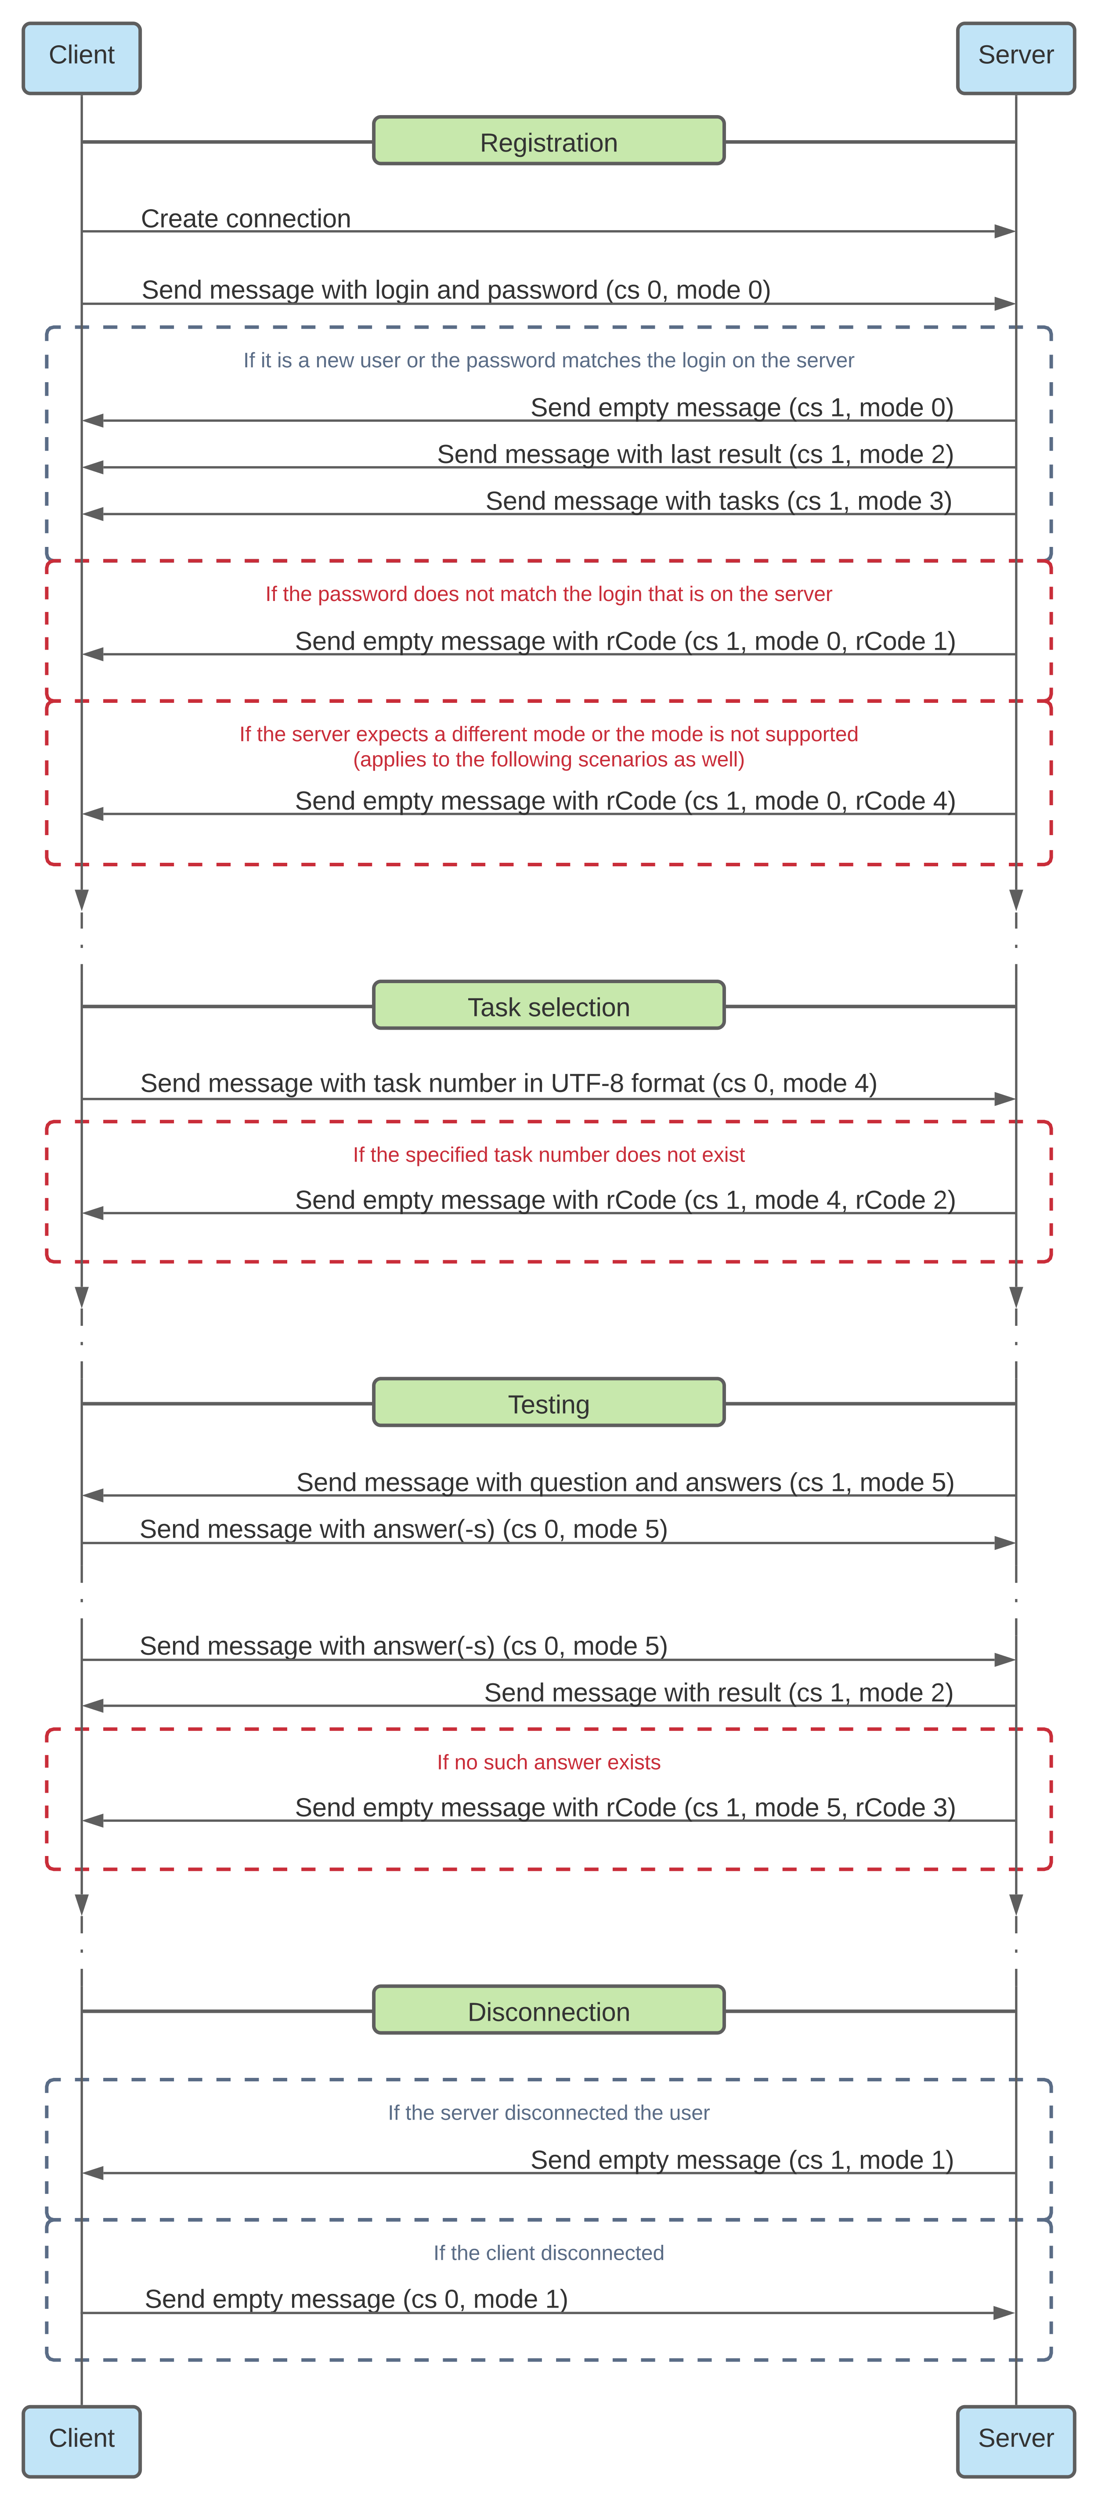 <svg xmlns="http://www.w3.org/2000/svg" xmlns:xlink="http://www.w3.org/1999/xlink" xmlns:lucid="lucid" width="940" height="2140"><g transform="translate(-180 -20)" lucid:page-tab-id="0_0"><path d="M0 0h1500v2500H0z" fill="#fff"/><path d="M220 306c0-3.3 2.7-6 6-6h848c3.3 0 6 2.7 6 6v188c0 3.3-2.7 6-6 6H226c-3.3 0-6-2.7-6-6z" fill="#fff" fill-opacity="0"/><path d="M244.17 300h12.12m12.1 0h12.1m12.13 0h12.1m12.13 0h12.1m12.13 0h12.1m12.1 0h12.13m12.1 0h12.13m12.1 0h12.13m12.1 0h12.1m12.13 0h12.1m12.13 0h12.1m12.13 0h12.1m12.1 0h12.13m12.1 0h12.13m12.1 0h12.13m12.1 0h12.1m12.13 0h12.1m12.13 0h12.1m12.13 0h12.1m12.1 0h12.13m12.1 0h12.13m12.1 0h12.13m12.1 0h12.1m12.13 0h12.1m12.13 0h12.1m12.13 0H862m12.1 0h12.13m12.1 0h12.13m12.1 0h12.13m12.1 0h12.1m12.13 0h12.1m12.13 0h12.1m12.13 0h12.1m12.1 0h12.13m12.1 0h6.07l3.03.82 2.15 2.15.82 3.03v5.87m0 11.75v11.75m0 11.75v11.75m0 11.75v11.75m0 11.75v11.75m0 11.75v11.75m0 11.75v11.75m0 11.75v11.75m0 11.75V494l-.82 3.03-2.15 2.15-3.03.82h-6.06m-12.1 0h-12.13m-12.1 0h-12.1m-12.13 0h-12.1m-12.13 0h-12.1m-12.13 0h-12.1m-12.1 0h-12.13m-12.1 0h-12.13m-12.1 0H874.1m-12.1 0h-12.1m-12.13 0h-12.1m-12.13 0h-12.1m-12.13 0h-12.1m-12.1 0h-12.13m-12.1 0h-12.13m-12.1 0H704.5m-12.1 0h-12.1m-12.13 0h-12.1m-12.13 0h-12.1m-12.13 0h-12.1m-12.1 0h-12.13m-12.1 0h-12.13m-12.1 0H534.9m-12.1 0h-12.1m-12.13 0h-12.1m-12.13 0h-12.1m-12.13 0H438m-12.1 0h-12.13m-12.1 0h-12.13m-12.1 0H365.3m-12.1 0h-12.1m-12.13 0h-12.1m-12.13 0h-12.1m-12.13 0h-12.1m-12.1 0h-12.13m-12.1 0H226l-3.03-.82-2.15-2.15L220 494v-5.87m0-11.75v-11.75m0-11.75v-11.75m0-11.75v-11.75m0-11.75v-11.75m0-11.75v-11.75m0-11.75v-11.75m0-11.75v-11.75m0-11.75V306l.82-3.03 2.15-2.15L226 300h6.06" stroke="#5a6c86" stroke-width="3" fill="none"/><use xlink:href="#a" transform="matrix(1,0,0,1,220,320) translate(168.3 14.4)"/><use xlink:href="#b" transform="matrix(1,0,0,1,220,320) translate(183.3 14.4)"/><use xlink:href="#c" transform="matrix(1,0,0,1,220,320) translate(197.25 14.4)"/><use xlink:href="#d" transform="matrix(1,0,0,1,220,320) translate(215.2 14.4)"/><use xlink:href="#e" transform="matrix(1,0,0,1,220,320) translate(230.2 14.4)"/><use xlink:href="#f" transform="matrix(1,0,0,1,220,320) translate(268.15 14.4)"/><use xlink:href="#g" transform="matrix(1,0,0,1,220,320) translate(308.1 14.4)"/><use xlink:href="#h" transform="matrix(1,0,0,1,220,320) translate(329.05 14.4)"/><use xlink:href="#i" transform="matrix(1,0,0,1,220,320) translate(359.05 14.4)"/><use xlink:href="#j" transform="matrix(1,0,0,1,220,320) translate(440.95 14.4)"/><use xlink:href="#h" transform="matrix(1,0,0,1,220,320) translate(513.9 14.4)"/><use xlink:href="#k" transform="matrix(1,0,0,1,220,320) translate(543.9 14.4)"/><use xlink:href="#l" transform="matrix(1,0,0,1,220,320) translate(586.8 14.4)"/><use xlink:href="#h" transform="matrix(1,0,0,1,220,320) translate(611.8 14.4)"/><use xlink:href="#m" transform="matrix(1,0,0,1,220,320) translate(641.8 14.4)"/><path d="M220 506c0-3.3 2.7-6 6-6h848c3.3 0 6 2.7 6 6v108c0 3.3-2.7 6-6 6H226c-3.3 0-6-2.7-6-6z" fill="#fff" fill-opacity="0"/><path d="M244.17 500h12.12m12.1 0h12.1m12.13 0h12.1m12.13 0h12.1m12.13 0h12.1m12.1 0h12.13m12.1 0h12.13m12.1 0h12.13m12.1 0h12.1m12.13 0h12.1m12.13 0h12.1m12.13 0h12.1m12.1 0h12.13m12.1 0h12.13m12.1 0h12.13m12.1 0h12.1m12.13 0h12.1m12.13 0h12.1m12.13 0h12.1m12.1 0h12.13m12.1 0h12.13m12.1 0h12.13m12.1 0h12.1m12.13 0h12.1m12.13 0h12.1m12.13 0H862m12.1 0h12.13m12.1 0h12.13m12.1 0h12.13m12.1 0h12.1m12.13 0h12.1m12.13 0h12.1m12.13 0h12.1m12.1 0h12.13m12.1 0h6.07l3.03.82 2.15 2.15.82 3.03v5.4m0 10.8V533m0 10.8v10.8m0 10.8v10.8m0 10.8v10.8m0 10.8v5.4l-.82 3.03-2.15 2.15-3.03.82h-6.06m-12.1 0h-12.13m-12.1 0h-12.1m-12.13 0h-12.1m-12.13 0h-12.1m-12.13 0h-12.1m-12.1 0h-12.13m-12.1 0h-12.13m-12.1 0H874.1m-12.1 0h-12.1m-12.13 0h-12.1m-12.13 0h-12.1m-12.13 0h-12.1m-12.1 0h-12.13m-12.1 0h-12.13m-12.1 0H704.5m-12.1 0h-12.1m-12.13 0h-12.1m-12.13 0h-12.1m-12.13 0h-12.1m-12.1 0h-12.13m-12.1 0h-12.13m-12.1 0H534.9m-12.1 0h-12.1m-12.13 0h-12.1m-12.13 0h-12.1m-12.13 0H438m-12.1 0h-12.13m-12.1 0h-12.13m-12.1 0H365.3m-12.1 0h-12.1m-12.13 0h-12.1m-12.13 0h-12.1m-12.13 0h-12.1m-12.1 0h-12.13m-12.1 0H226l-3.03-.82-2.15-2.15L220 614v-5.4m0-10.8V587m0-10.8v-10.8m0-10.8v-10.8m0-10.8v-10.8m0-10.8V506l.82-3.03 2.15-2.15L226 500h6.06" stroke="#c92d39" stroke-width="3" fill="none"/><use xlink:href="#n" transform="matrix(1,0,0,1,220,520) translate(187.2 14.4)"/><use xlink:href="#o" transform="matrix(1,0,0,1,220,520) translate(202.2 14.4)"/><use xlink:href="#p" transform="matrix(1,0,0,1,220,520) translate(232.2 14.4)"/><use xlink:href="#q" transform="matrix(1,0,0,1,220,520) translate(314.1 14.4)"/><use xlink:href="#r" transform="matrix(1,0,0,1,220,520) translate(358.1 14.4)"/><use xlink:href="#s" transform="matrix(1,0,0,1,220,520) translate(388.1 14.4)"/><use xlink:href="#o" transform="matrix(1,0,0,1,220,520) translate(442.05 14.4)"/><use xlink:href="#t" transform="matrix(1,0,0,1,220,520) translate(472.05 14.4)"/><use xlink:href="#u" transform="matrix(1,0,0,1,220,520) translate(514.95 14.4)"/><use xlink:href="#v" transform="matrix(1,0,0,1,220,520) translate(549.95 14.4)"/><use xlink:href="#w" transform="matrix(1,0,0,1,220,520) translate(567.9 14.4)"/><use xlink:href="#o" transform="matrix(1,0,0,1,220,520) translate(592.9 14.4)"/><use xlink:href="#x" transform="matrix(1,0,0,1,220,520) translate(622.9 14.4)"/><path d="M220 626c0-3.3 2.7-6 6-6h848c3.3 0 6 2.7 6 6v128c0 3.3-2.7 6-6 6H226c-3.3 0-6-2.7-6-6z" fill="#fff" fill-opacity="0"/><path d="M244.17 620h12.12m12.1 0h12.1m12.13 0h12.1m12.13 0h12.1m12.13 0h12.1m12.1 0h12.13m12.1 0h12.13m12.1 0h12.13m12.1 0h12.1m12.13 0h12.1m12.13 0h12.1m12.13 0h12.1m12.1 0h12.13m12.1 0h12.13m12.1 0h12.13m12.1 0h12.1m12.13 0h12.1m12.13 0h12.1m12.13 0h12.1m12.1 0h12.13m12.1 0h12.13m12.1 0h12.13m12.1 0h12.1m12.13 0h12.1m12.13 0h12.1m12.13 0H862m12.1 0h12.13m12.1 0h12.13m12.1 0h12.13m12.1 0h12.1m12.13 0h12.1m12.13 0h12.1m12.13 0h12.1m12.1 0h12.13m12.1 0h6.07l3.03.82 2.15 2.15.82 3.03v6.4m0 12.8V658m0 12.8v12.8m0 12.8v12.8m0 12.8v12.8m0 12.8v6.4l-.82 3.03-2.15 2.15-3.03.82h-6.06m-12.1 0h-12.13m-12.1 0h-12.1m-12.13 0h-12.1m-12.13 0h-12.1m-12.13 0h-12.1m-12.1 0h-12.13m-12.1 0h-12.13m-12.1 0H874.1m-12.1 0h-12.1m-12.13 0h-12.1m-12.13 0h-12.1m-12.13 0h-12.1m-12.1 0h-12.13m-12.1 0h-12.13m-12.1 0H704.5m-12.1 0h-12.1m-12.13 0h-12.1m-12.13 0h-12.1m-12.13 0h-12.1m-12.1 0h-12.13m-12.1 0h-12.13m-12.1 0H534.9m-12.1 0h-12.1m-12.13 0h-12.1m-12.13 0h-12.1m-12.13 0H438m-12.1 0h-12.13m-12.1 0h-12.13m-12.1 0H365.3m-12.1 0h-12.1m-12.13 0h-12.1m-12.13 0h-12.1m-12.13 0h-12.1m-12.1 0h-12.13m-12.1 0H226l-3.03-.82-2.15-2.15L220 754v-6.4m0-12.8V722m0-12.8v-12.8m0-12.8v-12.8m0-12.8v-12.8m0-12.8V626l.82-3.03 2.15-2.15L226 620h6.06" stroke="#c92d39" stroke-width="3" fill="none"/><use xlink:href="#n" transform="matrix(1,0,0,1,220,640) translate(164.9 14.4)"/><use xlink:href="#o" transform="matrix(1,0,0,1,220,640) translate(179.9 14.4)"/><use xlink:href="#y" transform="matrix(1,0,0,1,220,640) translate(209.9 14.4)"/><use xlink:href="#z" transform="matrix(1,0,0,1,220,640) translate(264.8 14.4)"/><use xlink:href="#A" transform="matrix(1,0,0,1,220,640) translate(331.8 14.4)"/><use xlink:href="#B" transform="matrix(1,0,0,1,220,640) translate(346.8 14.4)"/><use xlink:href="#C" transform="matrix(1,0,0,1,220,640) translate(416.35 14.4)"/><use xlink:href="#D" transform="matrix(1,0,0,1,220,640) translate(466.3 14.4)"/><use xlink:href="#o" transform="matrix(1,0,0,1,220,640) translate(487.25 14.4)"/><use xlink:href="#C" transform="matrix(1,0,0,1,220,640) translate(517.25 14.4)"/><use xlink:href="#v" transform="matrix(1,0,0,1,220,640) translate(567.2 14.4)"/><use xlink:href="#r" transform="matrix(1,0,0,1,220,640) translate(585.15 14.4)"/><use xlink:href="#E" transform="matrix(1,0,0,1,220,640) translate(615.15 14.4)"/><use xlink:href="#F" transform="matrix(1,0,0,1,220,640) translate(262.325 36)"/><use xlink:href="#G" transform="matrix(1,0,0,1,220,640) translate(330.175 36)"/><use xlink:href="#o" transform="matrix(1,0,0,1,220,640) translate(350.175 36)"/><use xlink:href="#H" transform="matrix(1,0,0,1,220,640) translate(380.175 36)"/><use xlink:href="#I" transform="matrix(1,0,0,1,220,640) translate(454.975 36)"/><use xlink:href="#J" transform="matrix(1,0,0,1,220,640) translate(536.875 36)"/><use xlink:href="#K" transform="matrix(1,0,0,1,220,640) translate(560.875 36)"/><path d="M220 986c0-3.3 2.7-6 6-6h848c3.3 0 6 2.7 6 6v108c0 3.3-2.7 6-6 6H226c-3.3 0-6-2.7-6-6z" fill="#fff" fill-opacity="0"/><path d="M244.17 980h12.12m12.1 0h12.1m12.13 0h12.1m12.13 0h12.1m12.13 0h12.1m12.1 0h12.13m12.1 0h12.13m12.1 0h12.13m12.1 0h12.1m12.13 0h12.1m12.13 0h12.1m12.13 0h12.1m12.1 0h12.13m12.1 0h12.13m12.1 0h12.13m12.1 0h12.1m12.13 0h12.1m12.13 0h12.1m12.13 0h12.1m12.1 0h12.13m12.1 0h12.13m12.1 0h12.13m12.1 0h12.1m12.13 0h12.1m12.13 0h12.1m12.13 0H862m12.1 0h12.13m12.1 0h12.13m12.1 0h12.13m12.1 0h12.1m12.13 0h12.1m12.13 0h12.1m12.13 0h12.1m12.1 0h12.13m12.1 0h6.07l3.03.82 2.15 2.15.82 3.03v5.4m0 10.8v10.8m0 10.8v10.8m0 10.8v10.8m0 10.8v10.8m0 10.8v5.4l-.82 3.03-2.15 2.15-3.03.82h-6.06m-12.1 0h-12.13m-12.1 0h-12.1m-12.13 0h-12.1m-12.13 0h-12.1m-12.13 0h-12.1m-12.1 0h-12.13m-12.1 0h-12.13m-12.1 0H874.1m-12.1 0h-12.1m-12.13 0h-12.1m-12.13 0h-12.1m-12.13 0h-12.1m-12.1 0h-12.13m-12.1 0h-12.13m-12.1 0H704.5m-12.1 0h-12.1m-12.13 0h-12.1m-12.13 0h-12.1m-12.13 0h-12.1m-12.1 0h-12.13m-12.1 0h-12.13m-12.1 0H534.9m-12.1 0h-12.1m-12.13 0h-12.1m-12.13 0h-12.1m-12.13 0H438m-12.1 0h-12.13m-12.1 0h-12.13m-12.1 0H365.3m-12.1 0h-12.1m-12.13 0h-12.1m-12.13 0h-12.1m-12.13 0h-12.1m-12.1 0h-12.13m-12.1 0H226l-3.03-.82-2.15-2.15-.82-3.03v-5.4m0-10.8V1067m0-10.8v-10.8m0-10.8v-10.8m0-10.8v-10.8m0-10.8V986l.82-3.03 2.15-2.15L226 980h6.06" stroke="#c92d39" stroke-width="3" fill="none"/><use xlink:href="#n" transform="matrix(1,0,0,1,220,1000) translate(262.125 14.4)"/><use xlink:href="#o" transform="matrix(1,0,0,1,220,1000) translate(277.125 14.4)"/><use xlink:href="#L" transform="matrix(1,0,0,1,220,1000) translate(307.125 14.4)"/><use xlink:href="#M" transform="matrix(1,0,0,1,220,1000) translate(383.025 14.4)"/><use xlink:href="#N" transform="matrix(1,0,0,1,220,1000) translate(421.025 14.4)"/><use xlink:href="#q" transform="matrix(1,0,0,1,220,1000) translate(486.925 14.4)"/><use xlink:href="#r" transform="matrix(1,0,0,1,220,1000) translate(530.925 14.4)"/><use xlink:href="#O" transform="matrix(1,0,0,1,220,1000) translate(560.925 14.4)"/><path d="M220 1506c0-3.3 2.7-6 6-6h848c3.3 0 6 2.7 6 6v108c0 3.3-2.7 6-6 6H226c-3.3 0-6-2.7-6-6z" fill="#fff" fill-opacity="0"/><path d="M244.17 1500h12.12m12.1 0h12.1m12.13 0h12.1m12.13 0h12.1m12.13 0h12.1m12.1 0h12.13m12.1 0h12.13m12.1 0h12.13m12.1 0h12.1m12.13 0h12.1m12.13 0h12.1m12.13 0h12.1m12.1 0h12.13m12.1 0h12.13m12.1 0h12.13m12.1 0h12.1m12.13 0h12.1m12.13 0h12.1m12.13 0h12.1m12.1 0h12.13m12.1 0h12.13m12.1 0h12.13m12.1 0h12.1m12.13 0h12.1m12.13 0h12.1m12.13 0H862m12.1 0h12.13m12.1 0h12.13m12.1 0h12.13m12.1 0h12.1m12.13 0h12.1m12.13 0h12.1m12.13 0h12.1m12.1 0h12.13m12.1 0h6.07l3.03.82 2.15 2.15.82 3.03v5.4m0 10.8v10.8m0 10.8v10.8m0 10.8v10.8m0 10.8v10.8m0 10.8v5.4l-.82 3.03-2.15 2.15-3.03.82h-6.06m-12.1 0h-12.13m-12.1 0h-12.1m-12.13 0h-12.1m-12.13 0h-12.1m-12.13 0h-12.1m-12.1 0h-12.13m-12.1 0h-12.13m-12.1 0H874.1m-12.1 0h-12.1m-12.13 0h-12.1m-12.13 0h-12.1m-12.13 0h-12.1m-12.1 0h-12.13m-12.1 0h-12.13m-12.1 0H704.5m-12.1 0h-12.1m-12.13 0h-12.1m-12.13 0h-12.1m-12.13 0h-12.1m-12.1 0h-12.13m-12.1 0h-12.13m-12.1 0H534.9m-12.1 0h-12.1m-12.13 0h-12.1m-12.13 0h-12.1m-12.13 0H438m-12.1 0h-12.13m-12.1 0h-12.13m-12.1 0H365.3m-12.1 0h-12.1m-12.13 0h-12.1m-12.13 0h-12.1m-12.13 0h-12.1m-12.1 0h-12.13m-12.1 0H226l-3.03-.82-2.15-2.15-.82-3.03v-5.4m0-10.8V1587m0-10.8v-10.8m0-10.8v-10.8m0-10.8v-10.8m0-10.8v-5.4l.82-3.03 2.15-2.15 3.03-.82h6.06" stroke="#c92d39" stroke-width="3" fill="none"/><use xlink:href="#n" transform="matrix(1,0,0,1,220,1520) translate(334.075 14.4)"/><use xlink:href="#P" transform="matrix(1,0,0,1,220,1520) translate(349.075 14.4)"/><use xlink:href="#Q" transform="matrix(1,0,0,1,220,1520) translate(374.075 14.4)"/><use xlink:href="#R" transform="matrix(1,0,0,1,220,1520) translate(417.075 14.4)"/><use xlink:href="#S" transform="matrix(1,0,0,1,220,1520) translate(479.975 14.4)"/><path d="M220 1806c0-3.3 2.7-6 6-6h848c3.3 0 6 2.7 6 6v108c0 3.3-2.7 6-6 6H226c-3.3 0-6-2.7-6-6z" fill="#fff" fill-opacity="0"/><path d="M244.17 1800h12.12m12.1 0h12.1m12.13 0h12.1m12.13 0h12.1m12.13 0h12.1m12.1 0h12.13m12.1 0h12.13m12.1 0h12.13m12.1 0h12.1m12.13 0h12.1m12.13 0h12.1m12.13 0h12.1m12.1 0h12.13m12.1 0h12.13m12.1 0h12.13m12.1 0h12.1m12.13 0h12.1m12.13 0h12.1m12.13 0h12.1m12.1 0h12.13m12.1 0h12.13m12.1 0h12.13m12.1 0h12.1m12.13 0h12.1m12.13 0h12.1m12.13 0H862m12.1 0h12.13m12.1 0h12.13m12.1 0h12.13m12.1 0h12.1m12.13 0h12.1m12.13 0h12.1m12.13 0h12.1m12.1 0h12.13m12.1 0h6.07l3.03.82 2.15 2.15.82 3.03v5.4m0 10.8v10.8m0 10.8v10.8m0 10.8v10.8m0 10.8v10.8m0 10.8v5.4l-.82 3.03-2.15 2.15-3.03.82h-6.06m-12.1 0h-12.13m-12.1 0h-12.1m-12.13 0h-12.1m-12.13 0h-12.1m-12.13 0h-12.1m-12.1 0h-12.13m-12.1 0h-12.13m-12.1 0H874.1m-12.1 0h-12.1m-12.13 0h-12.1m-12.13 0h-12.1m-12.13 0h-12.1m-12.1 0h-12.13m-12.1 0h-12.13m-12.1 0H704.5m-12.1 0h-12.1m-12.13 0h-12.1m-12.13 0h-12.1m-12.13 0h-12.1m-12.1 0h-12.13m-12.1 0h-12.13m-12.1 0H534.9m-12.1 0h-12.1m-12.13 0h-12.1m-12.13 0h-12.1m-12.13 0H438m-12.1 0h-12.13m-12.1 0h-12.13m-12.1 0H365.3m-12.1 0h-12.1m-12.13 0h-12.1m-12.13 0h-12.1m-12.13 0h-12.1m-12.1 0h-12.13m-12.1 0H226l-3.03-.82-2.15-2.15-.82-3.03v-5.4m0-10.8V1887m0-10.8v-10.8m0-10.8v-10.8m0-10.8v-10.8m0-10.8v-5.4l.82-3.03 2.15-2.15 3.03-.82h6.06" stroke="#5a6c86" stroke-width="3" fill="none"/><use xlink:href="#a" transform="matrix(1,0,0,1,220,1820) translate(292.1 14.4)"/><use xlink:href="#h" transform="matrix(1,0,0,1,220,1820) translate(307.1 14.4)"/><use xlink:href="#T" transform="matrix(1,0,0,1,220,1820) translate(337.1 14.4)"/><use xlink:href="#U" transform="matrix(1,0,0,1,220,1820) translate(392 14.4)"/><use xlink:href="#h" transform="matrix(1,0,0,1,220,1820) translate(502.95 14.4)"/><use xlink:href="#V" transform="matrix(1,0,0,1,220,1820) translate(532.95 14.4)"/><path d="M220 1926c0-3.3 2.7-6 6-6h848c3.3 0 6 2.7 6 6v108c0 3.3-2.7 6-6 6H226c-3.3 0-6-2.7-6-6z" fill="#fff" fill-opacity="0"/><path d="M244.17 1920h12.12m12.1 0h12.1m12.13 0h12.1m12.13 0h12.1m12.13 0h12.1m12.1 0h12.13m12.1 0h12.13m12.1 0h12.13m12.1 0h12.1m12.13 0h12.1m12.13 0h12.1m12.13 0h12.1m12.1 0h12.13m12.1 0h12.13m12.1 0h12.13m12.1 0h12.1m12.13 0h12.1m12.13 0h12.1m12.13 0h12.1m12.1 0h12.13m12.1 0h12.13m12.1 0h12.13m12.1 0h12.1m12.13 0h12.1m12.13 0h12.1m12.13 0H862m12.1 0h12.13m12.1 0h12.13m12.1 0h12.13m12.1 0h12.1m12.13 0h12.1m12.13 0h12.1m12.13 0h12.1m12.1 0h12.13m12.1 0h6.07l3.03.82 2.15 2.15.82 3.03v5.4m0 10.8v10.8m0 10.8v10.8m0 10.8v10.8m0 10.8v10.8m0 10.8v5.4l-.82 3.03-2.15 2.15-3.03.82h-6.06m-12.1 0h-12.13m-12.1 0h-12.1m-12.13 0h-12.1m-12.13 0h-12.1m-12.13 0h-12.1m-12.1 0h-12.13m-12.1 0h-12.13m-12.1 0H874.1m-12.1 0h-12.1m-12.13 0h-12.1m-12.13 0h-12.1m-12.13 0h-12.1m-12.1 0h-12.13m-12.1 0h-12.13m-12.1 0H704.5m-12.1 0h-12.1m-12.13 0h-12.1m-12.13 0h-12.1m-12.13 0h-12.1m-12.1 0h-12.13m-12.1 0h-12.13m-12.1 0H534.9m-12.1 0h-12.1m-12.13 0h-12.1m-12.13 0h-12.1m-12.13 0H438m-12.1 0h-12.13m-12.1 0h-12.13m-12.1 0H365.3m-12.1 0h-12.1m-12.13 0h-12.1m-12.13 0h-12.1m-12.13 0h-12.1m-12.1 0h-12.13m-12.1 0H226l-3.03-.82-2.15-2.15-.82-3.03v-5.4m0-10.8V2007m0-10.8v-10.8m0-10.8v-10.8m0-10.8v-10.8m0-10.8v-5.4l.82-3.03 2.15-2.15 3.03-.82h6.06" stroke="#5a6c86" stroke-width="3" fill="none"/><use xlink:href="#a" transform="matrix(1,0,0,1,220,1940) translate(331.075 14.4)"/><use xlink:href="#h" transform="matrix(1,0,0,1,220,1940) translate(346.075 14.4)"/><use xlink:href="#W" transform="matrix(1,0,0,1,220,1940) translate(376.075 14.4)"/><use xlink:href="#X" transform="matrix(1,0,0,1,220,1940) translate(422.975 14.4)"/><path d="M200 46c0-3.3 2.7-6 6-6h88c3.3 0 6 2.7 6 6v48c0 3.3-2.7 6-6 6h-88c-3.3 0-6-2.7-6-6z" stroke="#5e5e5e" stroke-width="3" fill="#c1e4f7"/><use xlink:href="#Y" transform="matrix(1,0,0,1,212,52) translate(9.698 22.278)"/><path d="M1000 46c0-3.3 2.7-6 6-6h88c3.3 0 6 2.7 6 6v48c0 3.3-2.7 6-6 6h-88c-3.3 0-6-2.7-6-6z" stroke="#5e5e5e" stroke-width="3" fill="#c1e4f7"/><use xlink:href="#Z" transform="matrix(1,0,0,1,1012,52) translate(5.346 22.278)"/><path d="M251 218h780.5M251.03 218H250" stroke="#5e5e5e" stroke-width="2" fill="none"/><path d="M1046.76 218l-14.26 4.64v-9.28z" stroke="#5e5e5e" stroke-width="2" fill="#5e5e5e"/><path d="M290.67 185.3c0-3.3 2.68-6 6-6h188c3.3 0 6 2.7 6 6v48c0 3.32-2.7 6-6 6h-188c-3.32 0-6-2.68-6-6z" stroke="#000" stroke-opacity="0" stroke-width="3" fill="#fff" fill-opacity="0"/><use xlink:href="#aa" transform="matrix(1,0,0,1,295.667,184.302) translate(4.969 30.278)"/><use xlink:href="#ab" transform="matrix(1,0,0,1,295.667,184.302) translate(77.685 30.278)"/><path d="M500 126c0-3.3 2.7-6 6-6h288c3.3 0 6 2.7 6 6v28c0 3.3-2.7 6-6 6H506c-3.3 0-6-2.7-6-6z" stroke="#5e5e5e" stroke-width="3" fill="#c7e8ac"/><use xlink:href="#ac" transform="matrix(1,0,0,1,512,132) translate(78.864 17.778)"/><path d="M250.75 141.5c0-.4.34-.75.75-.75h247c.4 0 .75.34.75.75 0 .4-.34.75-.75.75h-247c-.4 0-.75-.34-.75-.75zM800.75 141.5c0-.4.34-.75.75-.75h247c.4 0 .75.34.75.75 0 .4-.34.75-.75.75h-247c-.4 0-.75-.34-.75-.75z" stroke="#5e5e5e" stroke-width="1.5" fill="none"/><path d="M290.67 245.3c0-3.3 2.68-6 6-6h548c3.3 0 6 2.7 6 6v51.34c0 3.3-2.7 6-6 6h-548c-3.32 0-6-2.7-6-6z" stroke="#000" stroke-opacity="0" stroke-width="3" fill="#fff" fill-opacity="0"/><use xlink:href="#ad" transform="matrix(1,0,0,1,295.667,244.302) translate(5.556 31.278)"/><use xlink:href="#ae" transform="matrix(1,0,0,1,295.667,244.302) translate(63.58 31.278)"/><use xlink:href="#af" transform="matrix(1,0,0,1,295.667,244.302) translate(159.815 31.278)"/><use xlink:href="#ag" transform="matrix(1,0,0,1,295.667,244.302) translate(205.37 31.278)"/><use xlink:href="#ah" transform="matrix(1,0,0,1,295.667,244.302) translate(258.333 31.278)"/><use xlink:href="#ai" transform="matrix(1,0,0,1,295.667,244.302) translate(301.543 31.278)"/><use xlink:href="#aj" transform="matrix(1,0,0,1,295.667,244.302) translate(402.654 31.278)"/><use xlink:href="#ak" transform="matrix(1,0,0,1,295.667,244.302) translate(438.395 31.278)"/><use xlink:href="#al" transform="matrix(1,0,0,1,295.667,244.302) translate(463.086 31.278)"/><use xlink:href="#am" transform="matrix(1,0,0,1,295.667,244.302) translate(524.753 31.278)"/><path d="M251 280h780.5M251.03 280H250" stroke="#5e5e5e" stroke-width="2" fill="none"/><path d="M1046.76 280l-14.26 4.64v-9.28z" stroke="#5e5e5e" stroke-width="2" fill="#5e5e5e"/><path d="M1049 380H268.5M1048.97 380h1.03" stroke="#5e5e5e" stroke-width="2" fill="none"/><path d="M253.24 380l14.26-4.64v9.28z" stroke="#5e5e5e" stroke-width="2" fill="#5e5e5e"/><path d="M620 346c0-3.3 2.7-6 6-6h378.67c3.3 0 6 2.7 6 6v51.33c0 3.32-2.7 6-6 6H626c-3.3 0-6-2.68-6-6z" stroke="#000" stroke-opacity="0" stroke-width="3" fill="#fff" fill-opacity="0"/><use xlink:href="#ad" transform="matrix(1,0,0,1,625,345) translate(9.173 31.278)"/><use xlink:href="#an" transform="matrix(1,0,0,1,625,345) translate(67.198 31.278)"/><use xlink:href="#ae" transform="matrix(1,0,0,1,625,345) translate(133.802 31.278)"/><use xlink:href="#aj" transform="matrix(1,0,0,1,625,345) translate(230.037 31.278)"/><use xlink:href="#ao" transform="matrix(1,0,0,1,625,345) translate(265.778 31.278)"/><use xlink:href="#al" transform="matrix(1,0,0,1,625,345) translate(290.469 31.278)"/><use xlink:href="#am" transform="matrix(1,0,0,1,625,345) translate(352.136 31.278)"/><path d="M1049 420H268.5M1048.97 420h1.03" stroke="#5e5e5e" stroke-width="2" fill="none"/><path d="M253.24 420l14.26-4.64v9.28z" stroke="#5e5e5e" stroke-width="2" fill="#5e5e5e"/><path d="M540 386c0-3.3 2.7-6 6-6h458.67c3.3 0 6 2.7 6 6v51.33c0 3.32-2.7 6-6 6H546c-3.3 0-6-2.68-6-6z" stroke="#000" stroke-opacity="0" stroke-width="3" fill="#fff" fill-opacity="0"/><use xlink:href="#ad" transform="matrix(1,0,0,1,545,385) translate(9.173 31.278)"/><use xlink:href="#ae" transform="matrix(1,0,0,1,545,385) translate(67.198 31.278)"/><use xlink:href="#af" transform="matrix(1,0,0,1,545,385) translate(163.432 31.278)"/><use xlink:href="#ap" transform="matrix(1,0,0,1,545,385) translate(208.988 31.278)"/><use xlink:href="#aq" transform="matrix(1,0,0,1,545,385) translate(249.667 31.278)"/><use xlink:href="#aj" transform="matrix(1,0,0,1,545,385) translate(310.037 31.278)"/><use xlink:href="#ao" transform="matrix(1,0,0,1,545,385) translate(345.778 31.278)"/><use xlink:href="#al" transform="matrix(1,0,0,1,545,385) translate(370.469 31.278)"/><use xlink:href="#ar" transform="matrix(1,0,0,1,545,385) translate(432.136 31.278)"/><path d="M1049 460H268.5M1048.97 460h1.03" stroke="#5e5e5e" stroke-width="2" fill="none"/><path d="M253.24 460l14.26-4.64v9.28z" stroke="#5e5e5e" stroke-width="2" fill="#5e5e5e"/><path d="M580 426c0-3.3 2.7-6 6-6h418.67c3.3 0 6 2.7 6 6v51.33c0 3.32-2.7 6-6 6H586c-3.3 0-6-2.68-6-6z" stroke="#000" stroke-opacity="0" stroke-width="3" fill="#fff" fill-opacity="0"/><use xlink:href="#ad" transform="matrix(1,0,0,1,585,425) translate(10.685 31.278)"/><use xlink:href="#ae" transform="matrix(1,0,0,1,585,425) translate(68.71 31.278)"/><use xlink:href="#af" transform="matrix(1,0,0,1,585,425) translate(164.944 31.278)"/><use xlink:href="#as" transform="matrix(1,0,0,1,585,425) translate(210.5 31.278)"/><use xlink:href="#aj" transform="matrix(1,0,0,1,585,425) translate(268.525 31.278)"/><use xlink:href="#ao" transform="matrix(1,0,0,1,585,425) translate(304.265 31.278)"/><use xlink:href="#al" transform="matrix(1,0,0,1,585,425) translate(328.957 31.278)"/><use xlink:href="#at" transform="matrix(1,0,0,1,585,425) translate(390.623 31.278)"/><path d="M1049 580H268.5M1048.97 580h1.03" stroke="#5e5e5e" stroke-width="2" fill="none"/><path d="M253.24 580l14.26-4.64v9.28z" stroke="#5e5e5e" stroke-width="2" fill="#5e5e5e"/><path d="M420 546c0-3.3 2.7-6 6-6h578.67c3.3 0 6 2.7 6 6v51.33c0 3.32-2.7 6-6 6H426c-3.3 0-6-2.68-6-6z" stroke="#000" stroke-opacity="0" stroke-width="3" fill="#fff" fill-opacity="0"/><use xlink:href="#ad" transform="matrix(1,0,0,1,425,545) translate(7.506 31.278)"/><use xlink:href="#an" transform="matrix(1,0,0,1,425,545) translate(65.531 31.278)"/><use xlink:href="#ae" transform="matrix(1,0,0,1,425,545) translate(132.136 31.278)"/><use xlink:href="#af" transform="matrix(1,0,0,1,425,545) translate(228.37 31.278)"/><use xlink:href="#au" transform="matrix(1,0,0,1,425,545) translate(273.926 31.278)"/><use xlink:href="#aj" transform="matrix(1,0,0,1,425,545) translate(340.469 31.278)"/><use xlink:href="#ao" transform="matrix(1,0,0,1,425,545) translate(376.21 31.278)"/><use xlink:href="#al" transform="matrix(1,0,0,1,425,545) translate(400.901 31.278)"/><use xlink:href="#ak" transform="matrix(1,0,0,1,425,545) translate(462.568 31.278)"/><use xlink:href="#au" transform="matrix(1,0,0,1,425,545) translate(487.259 31.278)"/><use xlink:href="#av" transform="matrix(1,0,0,1,425,545) translate(553.802 31.278)"/><path d="M1049 716.67H268.5M1048.97 716.67h1.03" stroke="#5e5e5e" stroke-width="2" fill="none"/><path d="M253.24 716.67l14.26-4.64v9.27z" stroke="#5e5e5e" stroke-width="2" fill="#5e5e5e"/><path d="M420 682.67c0-3.32 2.7-6 6-6h578.67c3.3 0 6 2.68 6 6V734c0 3.3-2.7 6-6 6H426c-3.3 0-6-2.7-6-6z" stroke="#000" stroke-opacity="0" stroke-width="3" fill="#fff" fill-opacity="0"/><use xlink:href="#ad" transform="matrix(1,0,0,1,425,681.667) translate(7.506 31.278)"/><use xlink:href="#an" transform="matrix(1,0,0,1,425,681.667) translate(65.531 31.278)"/><use xlink:href="#ae" transform="matrix(1,0,0,1,425,681.667) translate(132.136 31.278)"/><use xlink:href="#af" transform="matrix(1,0,0,1,425,681.667) translate(228.37 31.278)"/><use xlink:href="#au" transform="matrix(1,0,0,1,425,681.667) translate(273.926 31.278)"/><use xlink:href="#aj" transform="matrix(1,0,0,1,425,681.667) translate(340.469 31.278)"/><use xlink:href="#ao" transform="matrix(1,0,0,1,425,681.667) translate(376.21 31.278)"/><use xlink:href="#al" transform="matrix(1,0,0,1,425,681.667) translate(400.901 31.278)"/><use xlink:href="#ak" transform="matrix(1,0,0,1,425,681.667) translate(462.568 31.278)"/><use xlink:href="#au" transform="matrix(1,0,0,1,425,681.667) translate(487.259 31.278)"/><use xlink:href="#aw" transform="matrix(1,0,0,1,425,681.667) translate(553.802 31.278)"/><path d="M250 102.5v679" stroke="#5e5e5e" stroke-width="2" fill="none"/><path d="M251 102.53h-2v-1.03h2" fill="#5e5e5e"/><path d="M250 796.76l-4.64-14.26h9.28z" stroke="#5e5e5e" stroke-width="2" fill="#5e5e5e"/><path d="M1050 102.5v679" stroke="#5e5e5e" stroke-width="2" fill="none"/><path d="M1051 102.53h-2v-1.03h2" fill="#5e5e5e"/><path d="M1050 796.76l-4.64-14.26h9.28z" stroke="#5e5e5e" stroke-width="2" fill="#5e5e5e"/><path d="M250 801v13.8m0 13.82v2.76m0 13.8V859M250 858.97V860M1050 801v13.8m0 13.82v2.76m0 13.8V859M1050 858.97V860" stroke="#5e5e5e" stroke-width="2" fill="none"/><path d="M500 866c0-3.3 2.7-6 6-6h288c3.3 0 6 2.7 6 6v28c0 3.3-2.7 6-6 6H506c-3.3 0-6-2.7-6-6z" stroke="#5e5e5e" stroke-width="3" fill="#c7e8ac"/><g><use xlink:href="#ax" transform="matrix(1,0,0,1,512,872) translate(68.34 17.778)"/><use xlink:href="#ay" transform="matrix(1,0,0,1,512,872) translate(120.13 17.778)"/></g><path d="M250.75 881.5c0-.4.34-.75.75-.75h247c.4 0 .75.34.75.75 0 .4-.34.75-.75.75h-247c-.4 0-.75-.34-.75-.75zM800.75 881.5c0-.4.34-.75.75-.75h247c.4 0 .75.34.75.75 0 .4-.34.75-.75.75h-247c-.4 0-.75-.34-.75-.75z" stroke="#5e5e5e" stroke-width="1.5" fill="none"/><path d="M251 960.67h780.5M251.03 960.67H250" stroke="#5e5e5e" stroke-width="2" fill="none"/><path d="M1046.76 960.67l-14.26 4.63v-9.27z" stroke="#5e5e5e" stroke-width="2" fill="#5e5e5e"/><path d="M290.67 924.33c0-3.3 2.68-6 6-6H934c3.3 0 6 2.7 6 6v51.34c0 3.3-2.7 6-6 6H296.67c-3.32 0-6-2.7-6-6z" stroke="#000" stroke-opacity="0" stroke-width="3" fill="#fff" fill-opacity="0"/><g><use xlink:href="#ad" transform="matrix(1,0,0,1,295.667,923.333) translate(4.414 31.278)"/><use xlink:href="#ae" transform="matrix(1,0,0,1,295.667,923.333) translate(62.438 31.278)"/><use xlink:href="#af" transform="matrix(1,0,0,1,295.667,923.333) translate(158.673 31.278)"/><use xlink:href="#az" transform="matrix(1,0,0,1,295.667,923.333) translate(204.228 31.278)"/><use xlink:href="#aA" transform="matrix(1,0,0,1,295.667,923.333) translate(251.142 31.278)"/><use xlink:href="#aB" transform="matrix(1,0,0,1,295.667,923.333) translate(332.5 31.278)"/><use xlink:href="#aC" transform="matrix(1,0,0,1,295.667,923.333) translate(355.895 31.278)"/><use xlink:href="#aD" transform="matrix(1,0,0,1,295.667,923.333) translate(424.784 31.278)"/><use xlink:href="#aj" transform="matrix(1,0,0,1,295.667,923.333) translate(493.796 31.278)"/><use xlink:href="#ak" transform="matrix(1,0,0,1,295.667,923.333) translate(529.537 31.278)"/><use xlink:href="#al" transform="matrix(1,0,0,1,295.667,923.333) translate(554.228 31.278)"/><use xlink:href="#aw" transform="matrix(1,0,0,1,295.667,923.333) translate(615.895 31.278)"/></g><path d="M1049 1058.33H268.5M1048.97 1058.33h1.03" stroke="#5e5e5e" stroke-width="2" fill="none"/><path d="M253.24 1058.33l14.26-4.63v9.27z" stroke="#5e5e5e" stroke-width="2" fill="#5e5e5e"/><path d="M420 1024.33c0-3.3 2.7-6 6-6h578.67c3.3 0 6 2.7 6 6v51.34c0 3.3-2.7 6-6 6H426c-3.3 0-6-2.7-6-6z" stroke="#000" stroke-opacity="0" stroke-width="3" fill="#fff" fill-opacity="0"/><g><use xlink:href="#ad" transform="matrix(1,0,0,1,425,1023.333) translate(7.506 31.278)"/><use xlink:href="#an" transform="matrix(1,0,0,1,425,1023.333) translate(65.531 31.278)"/><use xlink:href="#ae" transform="matrix(1,0,0,1,425,1023.333) translate(132.136 31.278)"/><use xlink:href="#af" transform="matrix(1,0,0,1,425,1023.333) translate(228.37 31.278)"/><use xlink:href="#au" transform="matrix(1,0,0,1,425,1023.333) translate(273.926 31.278)"/><use xlink:href="#aj" transform="matrix(1,0,0,1,425,1023.333) translate(340.469 31.278)"/><use xlink:href="#ao" transform="matrix(1,0,0,1,425,1023.333) translate(376.21 31.278)"/><use xlink:href="#al" transform="matrix(1,0,0,1,425,1023.333) translate(400.901 31.278)"/><use xlink:href="#aE" transform="matrix(1,0,0,1,425,1023.333) translate(462.568 31.278)"/><use xlink:href="#au" transform="matrix(1,0,0,1,425,1023.333) translate(487.259 31.278)"/><use xlink:href="#ar" transform="matrix(1,0,0,1,425,1023.333) translate(553.802 31.278)"/></g><path d="M250 1141v13.8m0 13.82v2.76m0 13.8V1199M250 1141.03V1140M250 1198.97v1.03M1050 1141v13.8m0 13.82v2.76m0 13.8V1199M1050 1141.03V1140M1050 1198.97v1.03M250 861v260.5M250 861.03V860" stroke="#5e5e5e" stroke-width="2" fill="none"/><path d="M250 1136.76l-4.64-14.26h9.28z" stroke="#5e5e5e" stroke-width="2" fill="#5e5e5e"/><path d="M1050 861v260.5M1050 861.03V860" stroke="#5e5e5e" stroke-width="2" fill="none"/><path d="M1050 1136.76l-4.64-14.26h9.28z" stroke="#5e5e5e" stroke-width="2" fill="#5e5e5e"/><path d="M500 1206c0-3.3 2.7-6 6-6h288c3.3 0 6 2.7 6 6v28c0 3.3-2.7 6-6 6H506c-3.3 0-6-2.7-6-6z" stroke="#5e5e5e" stroke-width="3" fill="#c7e8ac"/><g><use xlink:href="#aF" transform="matrix(1,0,0,1,512,1212) translate(102.877 17.778)"/></g><path d="M250.75 1221.5c0-.4.34-.75.75-.75h247c.4 0 .75.34.75.75 0 .4-.34.75-.75.75h-247c-.4 0-.75-.34-.75-.75zM800.75 1221.5c0-.4.34-.75.75-.75h247c.4 0 .75.34.75.75 0 .4-.34.75-.75.75h-247c-.4 0-.75-.34-.75-.75z" stroke="#5e5e5e" stroke-width="1.5" fill="none"/><path d="M250 1201v158M250 1201.03V1200M250 1358.97v1.03M1050 1201v158M1050 1201.03V1200M1050 1358.97v1.03M1049 1300H268.5M1048.97 1300h1.03" stroke="#5e5e5e" stroke-width="2" fill="none"/><path d="M253.24 1300l14.26-4.64v9.28z" stroke="#5e5e5e" stroke-width="2" fill="#5e5e5e"/><path d="M420 1266c0-3.3 2.7-6 6-6h578.67c3.3 0 6 2.7 6 6v51.33c0 3.32-2.7 6-6 6H426c-3.3 0-6-2.68-6-6z" stroke="#000" stroke-opacity="0" stroke-width="3" fill="#fff" fill-opacity="0"/><g><use xlink:href="#ad" transform="matrix(1,0,0,1,425,1265) translate(8.679 31.278)"/><use xlink:href="#ae" transform="matrix(1,0,0,1,425,1265) translate(66.704 31.278)"/><use xlink:href="#af" transform="matrix(1,0,0,1,425,1265) translate(162.938 31.278)"/><use xlink:href="#aG" transform="matrix(1,0,0,1,425,1265) translate(208.494 31.278)"/><use xlink:href="#ah" transform="matrix(1,0,0,1,425,1265) translate(298.556 31.278)"/><use xlink:href="#aH" transform="matrix(1,0,0,1,425,1265) translate(341.765 31.278)"/><use xlink:href="#aj" transform="matrix(1,0,0,1,425,1265) translate(430.531 31.278)"/><use xlink:href="#ao" transform="matrix(1,0,0,1,425,1265) translate(466.272 31.278)"/><use xlink:href="#al" transform="matrix(1,0,0,1,425,1265) translate(490.963 31.278)"/><use xlink:href="#aI" transform="matrix(1,0,0,1,425,1265) translate(552.63 31.278)"/></g><path d="M290.67 1306c0-3.3 2.68-6 6-6H754c3.3 0 6 2.7 6 6v51.33c0 3.32-2.7 6-6 6H296.67c-3.32 0-6-2.68-6-6z" stroke="#000" stroke-opacity="0" stroke-width="3" fill="#fff" fill-opacity="0"/><g><use xlink:href="#ad" transform="matrix(1,0,0,1,295.667,1305) translate(3.796 31.278)"/><use xlink:href="#ae" transform="matrix(1,0,0,1,295.667,1305) translate(61.821 31.278)"/><use xlink:href="#af" transform="matrix(1,0,0,1,295.667,1305) translate(158.056 31.278)"/><use xlink:href="#aJ" transform="matrix(1,0,0,1,295.667,1305) translate(203.611 31.278)"/><use xlink:href="#aj" transform="matrix(1,0,0,1,295.667,1305) translate(314.414 31.278)"/><use xlink:href="#ak" transform="matrix(1,0,0,1,295.667,1305) translate(350.154 31.278)"/><use xlink:href="#al" transform="matrix(1,0,0,1,295.667,1305) translate(374.846 31.278)"/><use xlink:href="#aI" transform="matrix(1,0,0,1,295.667,1305) translate(436.512 31.278)"/></g><path d="M251 1340.7h780.5M251.03 1340.7H250" stroke="#5e5e5e" stroke-width="2" fill="none"/><path d="M1046.76 1340.7l-14.26 4.63v-9.27z" stroke="#5e5e5e" stroke-width="2" fill="#5e5e5e"/><path d="M250 1361v13.8m0 13.82v2.76m0 13.8V1419M250 1361.03V1360M250 1418.97v1.03M1050 1361v13.8m0 13.82v2.76m0 13.8V1419M1050 1361.03V1360M1050 1418.97v1.03M250 1421v220.5M250 1421.03V1420" stroke="#5e5e5e" stroke-width="2" fill="none"/><path d="M250 1656.76l-4.64-14.26h9.28z" stroke="#5e5e5e" stroke-width="2" fill="#5e5e5e"/><path d="M1050 1421v220.5M1050 1421.03V1420" stroke="#5e5e5e" stroke-width="2" fill="none"/><path d="M1050 1656.76l-4.64-14.26h9.28z" stroke="#5e5e5e" stroke-width="2" fill="#5e5e5e"/><path d="M290.67 1406c0-3.3 2.68-6 6-6H754c3.3 0 6 2.7 6 6v51.33c0 3.32-2.7 6-6 6H296.67c-3.32 0-6-2.68-6-6z" stroke="#000" stroke-opacity="0" stroke-width="3" fill="#fff" fill-opacity="0"/><g><use xlink:href="#ad" transform="matrix(1,0,0,1,295.667,1405) translate(3.796 31.278)"/><use xlink:href="#ae" transform="matrix(1,0,0,1,295.667,1405) translate(61.821 31.278)"/><use xlink:href="#af" transform="matrix(1,0,0,1,295.667,1405) translate(158.056 31.278)"/><use xlink:href="#aJ" transform="matrix(1,0,0,1,295.667,1405) translate(203.611 31.278)"/><use xlink:href="#aj" transform="matrix(1,0,0,1,295.667,1405) translate(314.414 31.278)"/><use xlink:href="#ak" transform="matrix(1,0,0,1,295.667,1405) translate(350.154 31.278)"/><use xlink:href="#al" transform="matrix(1,0,0,1,295.667,1405) translate(374.846 31.278)"/><use xlink:href="#aI" transform="matrix(1,0,0,1,295.667,1405) translate(436.512 31.278)"/></g><path d="M251 1440.7h780.5M251.03 1440.7H250" stroke="#5e5e5e" stroke-width="2" fill="none"/><path d="M1046.76 1440.7l-14.26 4.63v-9.27z" stroke="#5e5e5e" stroke-width="2" fill="#5e5e5e"/><path d="M1049 1480H268.5M1048.97 1480h1.03" stroke="#5e5e5e" stroke-width="2" fill="none"/><path d="M253.24 1480l14.26-4.64v9.28z" stroke="#5e5e5e" stroke-width="2" fill="#5e5e5e"/><path d="M580 1446c0-3.3 2.7-6 6-6h418.67c3.3 0 6 2.7 6 6v51.33c0 3.32-2.7 6-6 6H586c-3.3 0-6-2.68-6-6z" stroke="#000" stroke-opacity="0" stroke-width="3" fill="#fff" fill-opacity="0"/><g><use xlink:href="#ad" transform="matrix(1,0,0,1,585,1445) translate(9.512 31.278)"/><use xlink:href="#ae" transform="matrix(1,0,0,1,585,1445) translate(67.537 31.278)"/><use xlink:href="#af" transform="matrix(1,0,0,1,585,1445) translate(163.772 31.278)"/><use xlink:href="#aq" transform="matrix(1,0,0,1,585,1445) translate(209.327 31.278)"/><use xlink:href="#aj" transform="matrix(1,0,0,1,585,1445) translate(269.698 31.278)"/><use xlink:href="#ao" transform="matrix(1,0,0,1,585,1445) translate(305.438 31.278)"/><use xlink:href="#al" transform="matrix(1,0,0,1,585,1445) translate(330.13 31.278)"/><use xlink:href="#ar" transform="matrix(1,0,0,1,585,1445) translate(391.796 31.278)"/></g><path d="M1049 1578.33H268.5M1048.97 1578.33h1.03" stroke="#5e5e5e" stroke-width="2" fill="none"/><path d="M253.24 1578.33l14.26-4.63v9.27z" stroke="#5e5e5e" stroke-width="2" fill="#5e5e5e"/><path d="M420 1544.33c0-3.3 2.7-6 6-6h578.67c3.3 0 6 2.7 6 6v51.34c0 3.3-2.7 6-6 6H426c-3.3 0-6-2.7-6-6z" stroke="#000" stroke-opacity="0" stroke-width="3" fill="#fff" fill-opacity="0"/><g><use xlink:href="#ad" transform="matrix(1,0,0,1,425,1543.333) translate(7.506 31.278)"/><use xlink:href="#an" transform="matrix(1,0,0,1,425,1543.333) translate(65.531 31.278)"/><use xlink:href="#ae" transform="matrix(1,0,0,1,425,1543.333) translate(132.136 31.278)"/><use xlink:href="#af" transform="matrix(1,0,0,1,425,1543.333) translate(228.37 31.278)"/><use xlink:href="#au" transform="matrix(1,0,0,1,425,1543.333) translate(273.926 31.278)"/><use xlink:href="#aj" transform="matrix(1,0,0,1,425,1543.333) translate(340.469 31.278)"/><use xlink:href="#ao" transform="matrix(1,0,0,1,425,1543.333) translate(376.21 31.278)"/><use xlink:href="#al" transform="matrix(1,0,0,1,425,1543.333) translate(400.901 31.278)"/><use xlink:href="#aK" transform="matrix(1,0,0,1,425,1543.333) translate(462.568 31.278)"/><use xlink:href="#au" transform="matrix(1,0,0,1,425,1543.333) translate(487.259 31.278)"/><use xlink:href="#at" transform="matrix(1,0,0,1,425,1543.333) translate(553.802 31.278)"/></g><path d="M250 1661v13.8m0 13.82v2.76m0 13.8V1719M250 1661.03V1660M250 1718.97v1.03M1050 1661v13.8m0 13.82v2.76m0 13.8V1719M1050 1661.03V1660M1050 1718.97v1.03" stroke="#5e5e5e" stroke-width="2" fill="none"/><path d="M500 1726c0-3.3 2.7-6 6-6h288c3.3 0 6 2.7 6 6v28c0 3.3-2.7 6-6 6H506c-3.3 0-6-2.7-6-6z" stroke="#5e5e5e" stroke-width="3" fill="#c7e8ac"/><g><use xlink:href="#aL" transform="matrix(1,0,0,1,512,1732) translate(68.34 17.778)"/></g><path d="M250.75 1741.5c0-.4.34-.75.75-.75h247c.4 0 .75.34.75.75 0 .4-.34.75-.75.75h-247c-.4 0-.75-.34-.75-.75zM800.75 1741.5c0-.4.34-.75.75-.75h247c.4 0 .75.34.75.75 0 .4-.34.75-.75.75h-247c-.4 0-.75-.34-.75-.75z" stroke="#5e5e5e" stroke-width="1.5" fill="none"/><path d="M250 1721v356.5M250 1721.03V1720" stroke="#5e5e5e" stroke-width="2" fill="none"/><path d="M251 2078.5h-2v-1.03h2" fill="#5e5e5e"/><path d="M1050 1721v356.5M1050 1721.03V1720" stroke="#5e5e5e" stroke-width="2" fill="none"/><path d="M1051 2078.5h-2v-1.03h2" fill="#5e5e5e"/><path d="M1049 1880H268.5M1048.97 1880h1.03" stroke="#5e5e5e" stroke-width="2" fill="none"/><path d="M253.24 1880l14.26-4.64v9.28z" stroke="#5e5e5e" stroke-width="2" fill="#5e5e5e"/><path d="M620 1846c0-3.3 2.7-6 6-6h378.67c3.3 0 6 2.7 6 6v51.33c0 3.32-2.7 6-6 6H626c-3.3 0-6-2.68-6-6z" stroke="#000" stroke-opacity="0" stroke-width="3" fill="#fff" fill-opacity="0"/><g><use xlink:href="#ad" transform="matrix(1,0,0,1,625,1845) translate(9.173 31.278)"/><use xlink:href="#an" transform="matrix(1,0,0,1,625,1845) translate(67.198 31.278)"/><use xlink:href="#ae" transform="matrix(1,0,0,1,625,1845) translate(133.802 31.278)"/><use xlink:href="#aj" transform="matrix(1,0,0,1,625,1845) translate(230.037 31.278)"/><use xlink:href="#ao" transform="matrix(1,0,0,1,625,1845) translate(265.778 31.278)"/><use xlink:href="#al" transform="matrix(1,0,0,1,625,1845) translate(290.469 31.278)"/><use xlink:href="#av" transform="matrix(1,0,0,1,625,1845) translate(352.136 31.278)"/></g><path d="M289.7 1965.04c0-3.32 2.7-6 6-6H674c3.3 0 6 2.68 6 6v51.33c0 3.3-2.7 6-6 6H295.7c-3.3 0-6-2.7-6-6z" stroke="#000" stroke-opacity="0" stroke-width="3" fill="#fff" fill-opacity="0"/><g><use xlink:href="#ad" transform="matrix(1,0,0,1,294.702,1964.035) translate(9.173 31.278)"/><use xlink:href="#an" transform="matrix(1,0,0,1,294.702,1964.035) translate(67.198 31.278)"/><use xlink:href="#ae" transform="matrix(1,0,0,1,294.702,1964.035) translate(133.802 31.278)"/><use xlink:href="#aj" transform="matrix(1,0,0,1,294.702,1964.035) translate(230.037 31.278)"/><use xlink:href="#ak" transform="matrix(1,0,0,1,294.702,1964.035) translate(265.778 31.278)"/><use xlink:href="#al" transform="matrix(1,0,0,1,294.702,1964.035) translate(290.469 31.278)"/><use xlink:href="#av" transform="matrix(1,0,0,1,294.702,1964.035) translate(352.136 31.278)"/></g><path d="M250.04 1999.73h780.5M250.06 1999.73h-1.02" stroke="#5e5e5e" stroke-width="2" fill="none"/><path d="M1045.8 1999.73l-14.27 4.64v-9.27z" stroke="#5e5e5e" stroke-width="2" fill="#5e5e5e"/><path d="M200 2086c0-3.3 2.7-6 6-6h88c3.3 0 6 2.7 6 6v48c0 3.3-2.7 6-6 6h-88c-3.3 0-6-2.7-6-6z" stroke="#5e5e5e" stroke-width="3" fill="#c1e4f7"/><g><use xlink:href="#Y" transform="matrix(1,0,0,1,212,2092) translate(9.698 22.278)"/></g><path d="M1000 2086c0-3.3 2.7-6 6-6h88c3.3 0 6 2.7 6 6v48c0 3.3-2.7 6-6 6h-88c-3.3 0-6-2.7-6-6z" stroke="#5e5e5e" stroke-width="3" fill="#c1e4f7"/><g><use xlink:href="#Z" transform="matrix(1,0,0,1,1012,2092) translate(5.346 22.278)"/></g><defs><path fill="#5a6c86" d="M33 0v-248h34V0H33" id="aM"/><path fill="#5a6c86" d="M101-234c-31-9-42 10-38 44h38v23H63V0H32v-167H5v-23h27c-7-52 17-82 69-68v24" id="aN"/><g id="a"><use transform="matrix(0.05,0,0,0.05,0,0)" xlink:href="#aM"/><use transform="matrix(0.05,0,0,0.05,5,0)" xlink:href="#aN"/></g><path fill="#5a6c86" d="M24-231v-30h32v30H24zM24 0v-190h32V0H24" id="aO"/><path fill="#5a6c86" d="M59-47c-2 24 18 29 38 22v24C64 9 27 4 27-40v-127H5v-23h24l9-43h21v43h35v23H59v120" id="aP"/><g id="b"><use transform="matrix(0.05,0,0,0.05,0,0)" xlink:href="#aO"/><use transform="matrix(0.05,0,0,0.05,3.95,0)" xlink:href="#aP"/></g><path fill="#5a6c86" d="M135-143c-3-34-86-38-87 0 15 53 115 12 119 90S17 21 10-45l28-5c4 36 97 45 98 0-10-56-113-15-118-90-4-57 82-63 122-42 12 7 21 19 24 35" id="aQ"/><g id="c"><use transform="matrix(0.05,0,0,0.05,0,0)" xlink:href="#aO"/><use transform="matrix(0.05,0,0,0.05,3.95,0)" xlink:href="#aQ"/></g><path fill="#5a6c86" d="M141-36C126-15 110 5 73 4 37 3 15-17 15-53c-1-64 63-63 125-63 3-35-9-54-41-54-24 1-41 7-42 31l-33-3c5-37 33-52 76-52 45 0 72 20 72 64v82c-1 20 7 32 28 27v20c-31 9-61-2-59-35zM48-53c0 20 12 33 32 33 41-3 63-29 60-74-43 2-92-5-92 41" id="aR"/><use transform="matrix(0.05,0,0,0.05,0,0)" xlink:href="#aR" id="d"/><path fill="#5a6c86" d="M117-194c89-4 53 116 60 194h-32v-121c0-31-8-49-39-48C34-167 62-67 57 0H25l-1-190h30c1 10-1 24 2 32 11-22 29-35 61-36" id="aS"/><path fill="#5a6c86" d="M100-194c63 0 86 42 84 106H49c0 40 14 67 53 68 26 1 43-12 49-29l28 8c-11 28-37 45-77 45C44 4 14-33 15-96c1-61 26-98 85-98zm52 81c6-60-76-77-97-28-3 7-6 17-6 28h103" id="aT"/><path fill="#5a6c86" d="M206 0h-36l-40-164L89 0H53L-1-190h32L70-26l43-164h34l41 164 42-164h31" id="aU"/><g id="e"><use transform="matrix(0.05,0,0,0.05,0,0)" xlink:href="#aS"/><use transform="matrix(0.05,0,0,0.05,10,0)" xlink:href="#aT"/><use transform="matrix(0.05,0,0,0.05,20,0)" xlink:href="#aU"/></g><path fill="#5a6c86" d="M84 4C-5 8 30-112 23-190h32v120c0 31 7 50 39 49 72-2 45-101 50-169h31l1 190h-30c-1-10 1-25-2-33-11 22-28 36-60 37" id="aV"/><path fill="#5a6c86" d="M114-163C36-179 61-72 57 0H25l-1-190h30c1 12-1 29 2 39 6-27 23-49 58-41v29" id="aW"/><g id="f"><use transform="matrix(0.05,0,0,0.05,0,0)" xlink:href="#aV"/><use transform="matrix(0.05,0,0,0.05,10,0)" xlink:href="#aQ"/><use transform="matrix(0.05,0,0,0.05,19,0)" xlink:href="#aT"/><use transform="matrix(0.05,0,0,0.05,29,0)" xlink:href="#aW"/></g><path fill="#5a6c86" d="M100-194c62-1 85 37 85 99 1 63-27 99-86 99S16-35 15-95c0-66 28-99 85-99zM99-20c44 1 53-31 53-75 0-43-8-75-51-75s-53 32-53 75 10 74 51 75" id="aX"/><g id="g"><use transform="matrix(0.05,0,0,0.05,0,0)" xlink:href="#aX"/><use transform="matrix(0.05,0,0,0.05,10,0)" xlink:href="#aW"/></g><path fill="#5a6c86" d="M106-169C34-169 62-67 57 0H25v-261h32l-1 103c12-21 28-36 61-36 89 0 53 116 60 194h-32v-121c2-32-8-49-39-48" id="aY"/><g id="h"><use transform="matrix(0.05,0,0,0.05,0,0)" xlink:href="#aP"/><use transform="matrix(0.05,0,0,0.05,5,0)" xlink:href="#aY"/><use transform="matrix(0.05,0,0,0.05,15,0)" xlink:href="#aT"/></g><path fill="#5a6c86" d="M115-194c55 1 70 41 70 98S169 2 115 4C84 4 66-9 55-30l1 105H24l-1-265h31l2 30c10-21 28-34 59-34zm-8 174c40 0 45-34 45-75s-6-73-45-74c-42 0-51 32-51 76 0 43 10 73 51 73" id="aZ"/><path fill="#5a6c86" d="M85-194c31 0 48 13 60 33l-1-100h32l1 261h-30c-2-10 0-23-3-31C134-8 116 4 85 4 32 4 16-35 15-94c0-66 23-100 70-100zm9 24c-40 0-46 34-46 75 0 40 6 74 45 74 42 0 51-32 51-76 0-42-9-74-50-73" id="ba"/><g id="i"><use transform="matrix(0.05,0,0,0.05,0,0)" xlink:href="#aZ"/><use transform="matrix(0.05,0,0,0.05,10,0)" xlink:href="#aR"/><use transform="matrix(0.05,0,0,0.05,20,0)" xlink:href="#aQ"/><use transform="matrix(0.05,0,0,0.05,29,0)" xlink:href="#aQ"/><use transform="matrix(0.05,0,0,0.05,38,0)" xlink:href="#aU"/><use transform="matrix(0.05,0,0,0.05,50.95,0)" xlink:href="#aX"/><use transform="matrix(0.05,0,0,0.05,60.95,0)" xlink:href="#aW"/><use transform="matrix(0.05,0,0,0.05,66.9,0)" xlink:href="#ba"/></g><path fill="#5a6c86" d="M210-169c-67 3-38 105-44 169h-31v-121c0-29-5-50-35-48C34-165 62-65 56 0H25l-1-190h30c1 10-1 24 2 32 10-44 99-50 107 0 11-21 27-35 58-36 85-2 47 119 55 194h-31v-121c0-29-5-49-35-48" id="bb"/><path fill="#5a6c86" d="M96-169c-40 0-48 33-48 73s9 75 48 75c24 0 41-14 43-38l32 2c-6 37-31 61-74 61-59 0-76-41-82-99-10-93 101-131 147-64 4 7 5 14 7 22l-32 3c-4-21-16-35-41-35" id="bc"/><g id="j"><use transform="matrix(0.05,0,0,0.05,0,0)" xlink:href="#bb"/><use transform="matrix(0.05,0,0,0.05,14.95,0)" xlink:href="#aR"/><use transform="matrix(0.05,0,0,0.05,24.95,0)" xlink:href="#aP"/><use transform="matrix(0.05,0,0,0.05,29.95,0)" xlink:href="#bc"/><use transform="matrix(0.05,0,0,0.05,38.95,0)" xlink:href="#aY"/><use transform="matrix(0.05,0,0,0.05,48.95,0)" xlink:href="#aT"/><use transform="matrix(0.05,0,0,0.05,58.95,0)" xlink:href="#aQ"/></g><path fill="#5a6c86" d="M24 0v-261h32V0H24" id="bd"/><path fill="#5a6c86" d="M177-190C167-65 218 103 67 71c-23-6-38-20-44-43l32-5c15 47 100 32 89-28v-30C133-14 115 1 83 1 29 1 15-40 15-95c0-56 16-97 71-98 29-1 48 16 59 35 1-10 0-23 2-32h30zM94-22c36 0 50-32 50-73 0-42-14-75-50-75-39 0-46 34-46 75s6 73 46 73" id="be"/><g id="k"><use transform="matrix(0.05,0,0,0.05,0,0)" xlink:href="#bd"/><use transform="matrix(0.05,0,0,0.05,3.95,0)" xlink:href="#aX"/><use transform="matrix(0.05,0,0,0.05,13.95,0)" xlink:href="#be"/><use transform="matrix(0.05,0,0,0.05,23.95,0)" xlink:href="#aO"/><use transform="matrix(0.05,0,0,0.05,27.9,0)" xlink:href="#aS"/></g><g id="l"><use transform="matrix(0.05,0,0,0.05,0,0)" xlink:href="#aX"/><use transform="matrix(0.05,0,0,0.05,10,0)" xlink:href="#aS"/></g><path fill="#5a6c86" d="M108 0H70L1-190h34L89-25l56-165h34" id="bf"/><g id="m"><use transform="matrix(0.05,0,0,0.05,0,0)" xlink:href="#aQ"/><use transform="matrix(0.05,0,0,0.05,9,0)" xlink:href="#aT"/><use transform="matrix(0.05,0,0,0.05,19,0)" xlink:href="#aW"/><use transform="matrix(0.05,0,0,0.05,24.95,0)" xlink:href="#bf"/><use transform="matrix(0.05,0,0,0.05,33.95,0)" xlink:href="#aT"/><use transform="matrix(0.05,0,0,0.05,43.95,0)" xlink:href="#aW"/></g><path fill="#c92d39" d="M33 0v-248h34V0H33" id="bg"/><path fill="#c92d39" d="M101-234c-31-9-42 10-38 44h38v23H63V0H32v-167H5v-23h27c-7-52 17-82 69-68v24" id="bh"/><g id="n"><use transform="matrix(0.05,0,0,0.05,0,0)" xlink:href="#bg"/><use transform="matrix(0.05,0,0,0.05,5,0)" xlink:href="#bh"/></g><path fill="#c92d39" d="M59-47c-2 24 18 29 38 22v24C64 9 27 4 27-40v-127H5v-23h24l9-43h21v43h35v23H59v120" id="bi"/><path fill="#c92d39" d="M106-169C34-169 62-67 57 0H25v-261h32l-1 103c12-21 28-36 61-36 89 0 53 116 60 194h-32v-121c2-32-8-49-39-48" id="bj"/><path fill="#c92d39" d="M100-194c63 0 86 42 84 106H49c0 40 14 67 53 68 26 1 43-12 49-29l28 8c-11 28-37 45-77 45C44 4 14-33 15-96c1-61 26-98 85-98zm52 81c6-60-76-77-97-28-3 7-6 17-6 28h103" id="bk"/><g id="o"><use transform="matrix(0.05,0,0,0.05,0,0)" xlink:href="#bi"/><use transform="matrix(0.05,0,0,0.05,5,0)" xlink:href="#bj"/><use transform="matrix(0.05,0,0,0.05,15,0)" xlink:href="#bk"/></g><path fill="#c92d39" d="M115-194c55 1 70 41 70 98S169 2 115 4C84 4 66-9 55-30l1 105H24l-1-265h31l2 30c10-21 28-34 59-34zm-8 174c40 0 45-34 45-75s-6-73-45-74c-42 0-51 32-51 76 0 43 10 73 51 73" id="bl"/><path fill="#c92d39" d="M141-36C126-15 110 5 73 4 37 3 15-17 15-53c-1-64 63-63 125-63 3-35-9-54-41-54-24 1-41 7-42 31l-33-3c5-37 33-52 76-52 45 0 72 20 72 64v82c-1 20 7 32 28 27v20c-31 9-61-2-59-35zM48-53c0 20 12 33 32 33 41-3 63-29 60-74-43 2-92-5-92 41" id="bm"/><path fill="#c92d39" d="M135-143c-3-34-86-38-87 0 15 53 115 12 119 90S17 21 10-45l28-5c4 36 97 45 98 0-10-56-113-15-118-90-4-57 82-63 122-42 12 7 21 19 24 35" id="bn"/><path fill="#c92d39" d="M206 0h-36l-40-164L89 0H53L-1-190h32L70-26l43-164h34l41 164 42-164h31" id="bo"/><path fill="#c92d39" d="M100-194c62-1 85 37 85 99 1 63-27 99-86 99S16-35 15-95c0-66 28-99 85-99zM99-20c44 1 53-31 53-75 0-43-8-75-51-75s-53 32-53 75 10 74 51 75" id="bp"/><path fill="#c92d39" d="M114-163C36-179 61-72 57 0H25l-1-190h30c1 12-1 29 2 39 6-27 23-49 58-41v29" id="bq"/><path fill="#c92d39" d="M85-194c31 0 48 13 60 33l-1-100h32l1 261h-30c-2-10 0-23-3-31C134-8 116 4 85 4 32 4 16-35 15-94c0-66 23-100 70-100zm9 24c-40 0-46 34-46 75 0 40 6 74 45 74 42 0 51-32 51-76 0-42-9-74-50-73" id="br"/><g id="p"><use transform="matrix(0.05,0,0,0.05,0,0)" xlink:href="#bl"/><use transform="matrix(0.05,0,0,0.05,10,0)" xlink:href="#bm"/><use transform="matrix(0.05,0,0,0.05,20,0)" xlink:href="#bn"/><use transform="matrix(0.05,0,0,0.05,29,0)" xlink:href="#bn"/><use transform="matrix(0.05,0,0,0.05,38,0)" xlink:href="#bo"/><use transform="matrix(0.05,0,0,0.05,50.95,0)" xlink:href="#bp"/><use transform="matrix(0.05,0,0,0.05,60.95,0)" xlink:href="#bq"/><use transform="matrix(0.05,0,0,0.05,66.9,0)" xlink:href="#br"/></g><g id="q"><use transform="matrix(0.05,0,0,0.05,0,0)" xlink:href="#br"/><use transform="matrix(0.05,0,0,0.05,10,0)" xlink:href="#bp"/><use transform="matrix(0.05,0,0,0.05,20,0)" xlink:href="#bk"/><use transform="matrix(0.05,0,0,0.05,30,0)" xlink:href="#bn"/></g><path fill="#c92d39" d="M117-194c89-4 53 116 60 194h-32v-121c0-31-8-49-39-48C34-167 62-67 57 0H25l-1-190h30c1 10-1 24 2 32 11-22 29-35 61-36" id="bs"/><g id="r"><use transform="matrix(0.05,0,0,0.05,0,0)" xlink:href="#bs"/><use transform="matrix(0.05,0,0,0.05,10,0)" xlink:href="#bp"/><use transform="matrix(0.05,0,0,0.05,20,0)" xlink:href="#bi"/></g><path fill="#c92d39" d="M210-169c-67 3-38 105-44 169h-31v-121c0-29-5-50-35-48C34-165 62-65 56 0H25l-1-190h30c1 10-1 24 2 32 10-44 99-50 107 0 11-21 27-35 58-36 85-2 47 119 55 194h-31v-121c0-29-5-49-35-48" id="bt"/><path fill="#c92d39" d="M96-169c-40 0-48 33-48 73s9 75 48 75c24 0 41-14 43-38l32 2c-6 37-31 61-74 61-59 0-76-41-82-99-10-93 101-131 147-64 4 7 5 14 7 22l-32 3c-4-21-16-35-41-35" id="bu"/><g id="s"><use transform="matrix(0.05,0,0,0.05,0,0)" xlink:href="#bt"/><use transform="matrix(0.05,0,0,0.05,14.95,0)" xlink:href="#bm"/><use transform="matrix(0.05,0,0,0.05,24.95,0)" xlink:href="#bi"/><use transform="matrix(0.05,0,0,0.05,29.95,0)" xlink:href="#bu"/><use transform="matrix(0.05,0,0,0.05,38.95,0)" xlink:href="#bj"/></g><path fill="#c92d39" d="M24 0v-261h32V0H24" id="bv"/><path fill="#c92d39" d="M177-190C167-65 218 103 67 71c-23-6-38-20-44-43l32-5c15 47 100 32 89-28v-30C133-14 115 1 83 1 29 1 15-40 15-95c0-56 16-97 71-98 29-1 48 16 59 35 1-10 0-23 2-32h30zM94-22c36 0 50-32 50-73 0-42-14-75-50-75-39 0-46 34-46 75s6 73 46 73" id="bw"/><path fill="#c92d39" d="M24-231v-30h32v30H24zM24 0v-190h32V0H24" id="bx"/><g id="t"><use transform="matrix(0.05,0,0,0.05,0,0)" xlink:href="#bv"/><use transform="matrix(0.05,0,0,0.05,3.95,0)" xlink:href="#bp"/><use transform="matrix(0.05,0,0,0.05,13.95,0)" xlink:href="#bw"/><use transform="matrix(0.05,0,0,0.05,23.95,0)" xlink:href="#bx"/><use transform="matrix(0.05,0,0,0.05,27.9,0)" xlink:href="#bs"/></g><g id="u"><use transform="matrix(0.05,0,0,0.05,0,0)" xlink:href="#bi"/><use transform="matrix(0.05,0,0,0.05,5,0)" xlink:href="#bj"/><use transform="matrix(0.05,0,0,0.05,15,0)" xlink:href="#bm"/><use transform="matrix(0.05,0,0,0.05,25,0)" xlink:href="#bi"/></g><g id="v"><use transform="matrix(0.05,0,0,0.05,0,0)" xlink:href="#bx"/><use transform="matrix(0.05,0,0,0.05,3.95,0)" xlink:href="#bn"/></g><g id="w"><use transform="matrix(0.05,0,0,0.05,0,0)" xlink:href="#bp"/><use transform="matrix(0.05,0,0,0.05,10,0)" xlink:href="#bs"/></g><path fill="#c92d39" d="M108 0H70L1-190h34L89-25l56-165h34" id="by"/><g id="x"><use transform="matrix(0.05,0,0,0.05,0,0)" xlink:href="#bn"/><use transform="matrix(0.05,0,0,0.05,9,0)" xlink:href="#bk"/><use transform="matrix(0.05,0,0,0.05,19,0)" xlink:href="#bq"/><use transform="matrix(0.05,0,0,0.05,24.95,0)" xlink:href="#by"/><use transform="matrix(0.05,0,0,0.05,33.95,0)" xlink:href="#bk"/><use transform="matrix(0.05,0,0,0.05,43.95,0)" xlink:href="#bq"/></g><g id="y"><use transform="matrix(0.05,0,0,0.05,0,0)" xlink:href="#bn"/><use transform="matrix(0.05,0,0,0.05,9,0)" xlink:href="#bk"/><use transform="matrix(0.05,0,0,0.05,19,0)" xlink:href="#bq"/><use transform="matrix(0.05,0,0,0.05,24.95,0)" xlink:href="#by"/><use transform="matrix(0.05,0,0,0.05,33.95,0)" xlink:href="#bk"/><use transform="matrix(0.05,0,0,0.05,43.95,0)" xlink:href="#bq"/></g><path fill="#c92d39" d="M141 0L90-78 38 0H4l68-98-65-92h35l48 74 47-74h35l-64 92 68 98h-35" id="bz"/><g id="z"><use transform="matrix(0.05,0,0,0.05,0,0)" xlink:href="#bk"/><use transform="matrix(0.05,0,0,0.05,10,0)" xlink:href="#bz"/><use transform="matrix(0.05,0,0,0.05,19,0)" xlink:href="#bl"/><use transform="matrix(0.05,0,0,0.05,29,0)" xlink:href="#bk"/><use transform="matrix(0.05,0,0,0.05,39,0)" xlink:href="#bu"/><use transform="matrix(0.05,0,0,0.05,48,0)" xlink:href="#bi"/><use transform="matrix(0.05,0,0,0.05,53,0)" xlink:href="#bn"/></g><use transform="matrix(0.05,0,0,0.05,0,0)" xlink:href="#bm" id="A"/><g id="B"><use transform="matrix(0.05,0,0,0.05,0,0)" xlink:href="#br"/><use transform="matrix(0.05,0,0,0.05,10,0)" xlink:href="#bx"/><use transform="matrix(0.05,0,0,0.05,13.95,0)" xlink:href="#bh"/><use transform="matrix(0.05,0,0,0.05,18.6,0)" xlink:href="#bh"/><use transform="matrix(0.05,0,0,0.05,23.6,0)" xlink:href="#bk"/><use transform="matrix(0.05,0,0,0.05,33.6,0)" xlink:href="#bq"/><use transform="matrix(0.05,0,0,0.05,39.55,0)" xlink:href="#bk"/><use transform="matrix(0.05,0,0,0.05,49.55,0)" xlink:href="#bs"/><use transform="matrix(0.05,0,0,0.05,59.55,0)" xlink:href="#bi"/></g><g id="C"><use transform="matrix(0.05,0,0,0.05,0,0)" xlink:href="#bt"/><use transform="matrix(0.05,0,0,0.05,14.95,0)" xlink:href="#bp"/><use transform="matrix(0.05,0,0,0.05,24.95,0)" xlink:href="#br"/><use transform="matrix(0.05,0,0,0.05,34.95,0)" xlink:href="#bk"/></g><g id="D"><use transform="matrix(0.05,0,0,0.05,0,0)" xlink:href="#bp"/><use transform="matrix(0.05,0,0,0.05,10,0)" xlink:href="#bq"/></g><path fill="#c92d39" d="M84 4C-5 8 30-112 23-190h32v120c0 31 7 50 39 49 72-2 45-101 50-169h31l1 190h-30c-1-10 1-25-2-33-11 22-28 36-60 37" id="bA"/><g id="E"><use transform="matrix(0.05,0,0,0.05,0,0)" xlink:href="#bn"/><use transform="matrix(0.05,0,0,0.05,9,0)" xlink:href="#bA"/><use transform="matrix(0.05,0,0,0.05,19,0)" xlink:href="#bl"/><use transform="matrix(0.05,0,0,0.05,29,0)" xlink:href="#bl"/><use transform="matrix(0.05,0,0,0.05,39,0)" xlink:href="#bp"/><use transform="matrix(0.05,0,0,0.05,49,0)" xlink:href="#bq"/><use transform="matrix(0.05,0,0,0.05,54.95,0)" xlink:href="#bi"/><use transform="matrix(0.05,0,0,0.05,59.95,0)" xlink:href="#bk"/><use transform="matrix(0.05,0,0,0.05,69.95,0)" xlink:href="#br"/></g><path fill="#c92d39" d="M87 75C49 33 22-17 22-94c0-76 28-126 65-167h31c-38 41-64 92-64 168S80 34 118 75H87" id="bB"/><g id="F"><use transform="matrix(0.05,0,0,0.05,0,0)" xlink:href="#bB"/><use transform="matrix(0.05,0,0,0.05,5.95,0)" xlink:href="#bm"/><use transform="matrix(0.05,0,0,0.05,15.95,0)" xlink:href="#bl"/><use transform="matrix(0.05,0,0,0.05,25.95,0)" xlink:href="#bl"/><use transform="matrix(0.05,0,0,0.05,35.95,0)" xlink:href="#bv"/><use transform="matrix(0.05,0,0,0.05,39.9,0)" xlink:href="#bx"/><use transform="matrix(0.05,0,0,0.05,43.85,0)" xlink:href="#bk"/><use transform="matrix(0.05,0,0,0.05,53.85,0)" xlink:href="#bn"/></g><g id="G"><use transform="matrix(0.05,0,0,0.05,0,0)" xlink:href="#bi"/><use transform="matrix(0.05,0,0,0.05,5,0)" xlink:href="#bp"/></g><g id="H"><use transform="matrix(0.05,0,0,0.05,0,0)" xlink:href="#bh"/><use transform="matrix(0.05,0,0,0.05,5,0)" xlink:href="#bp"/><use transform="matrix(0.05,0,0,0.05,15,0)" xlink:href="#bv"/><use transform="matrix(0.05,0,0,0.05,18.95,0)" xlink:href="#bv"/><use transform="matrix(0.05,0,0,0.05,22.9,0)" xlink:href="#bp"/><use transform="matrix(0.05,0,0,0.05,32.9,0)" xlink:href="#bo"/><use transform="matrix(0.05,0,0,0.05,45.85,0)" xlink:href="#bx"/><use transform="matrix(0.05,0,0,0.05,49.8,0)" xlink:href="#bs"/><use transform="matrix(0.05,0,0,0.05,59.8,0)" xlink:href="#bw"/></g><g id="I"><use transform="matrix(0.05,0,0,0.05,0,0)" xlink:href="#bn"/><use transform="matrix(0.05,0,0,0.05,9,0)" xlink:href="#bu"/><use transform="matrix(0.05,0,0,0.05,18,0)" xlink:href="#bk"/><use transform="matrix(0.05,0,0,0.05,28,0)" xlink:href="#bs"/><use transform="matrix(0.05,0,0,0.05,38,0)" xlink:href="#bm"/><use transform="matrix(0.05,0,0,0.05,48,0)" xlink:href="#bq"/><use transform="matrix(0.05,0,0,0.05,53.95,0)" xlink:href="#bx"/><use transform="matrix(0.05,0,0,0.05,57.9,0)" xlink:href="#bp"/><use transform="matrix(0.05,0,0,0.05,67.9,0)" xlink:href="#bn"/></g><g id="J"><use transform="matrix(0.05,0,0,0.05,0,0)" xlink:href="#bm"/><use transform="matrix(0.05,0,0,0.05,10,0)" xlink:href="#bn"/></g><path fill="#c92d39" d="M33-261c38 41 65 92 65 168S71 34 33 75H2C39 34 66-17 66-93S39-220 2-261h31" id="bC"/><g id="K"><use transform="matrix(0.05,0,0,0.05,0,0)" xlink:href="#bo"/><use transform="matrix(0.05,0,0,0.05,12.95,0)" xlink:href="#bk"/><use transform="matrix(0.05,0,0,0.05,22.95,0)" xlink:href="#bv"/><use transform="matrix(0.05,0,0,0.05,26.9,0)" xlink:href="#bv"/><use transform="matrix(0.05,0,0,0.05,30.85,0)" xlink:href="#bC"/></g><g id="L"><use transform="matrix(0.05,0,0,0.05,0,0)" xlink:href="#bn"/><use transform="matrix(0.05,0,0,0.05,9,0)" xlink:href="#bl"/><use transform="matrix(0.05,0,0,0.05,19,0)" xlink:href="#bk"/><use transform="matrix(0.05,0,0,0.05,29,0)" xlink:href="#bu"/><use transform="matrix(0.05,0,0,0.05,38,0)" xlink:href="#bx"/><use transform="matrix(0.05,0,0,0.05,41.95,0)" xlink:href="#bh"/><use transform="matrix(0.05,0,0,0.05,46.95,0)" xlink:href="#bx"/><use transform="matrix(0.05,0,0,0.05,50.9,0)" xlink:href="#bk"/><use transform="matrix(0.05,0,0,0.05,60.9,0)" xlink:href="#br"/></g><path fill="#c92d39" d="M143 0L79-87 56-68V0H24v-261h32v163l83-92h37l-77 82L181 0h-38" id="bD"/><g id="M"><use transform="matrix(0.05,0,0,0.05,0,0)" xlink:href="#bi"/><use transform="matrix(0.05,0,0,0.05,5,0)" xlink:href="#bm"/><use transform="matrix(0.05,0,0,0.05,15,0)" xlink:href="#bn"/><use transform="matrix(0.05,0,0,0.05,24,0)" xlink:href="#bD"/></g><path fill="#c92d39" d="M115-194c53 0 69 39 70 98 0 66-23 100-70 100C84 3 66-7 56-30L54 0H23l1-261h32v101c10-23 28-34 59-34zm-8 174c40 0 45-34 45-75 0-40-5-75-45-74-42 0-51 32-51 76 0 43 10 73 51 73" id="bE"/><g id="N"><use transform="matrix(0.05,0,0,0.05,0,0)" xlink:href="#bs"/><use transform="matrix(0.05,0,0,0.05,10,0)" xlink:href="#bA"/><use transform="matrix(0.05,0,0,0.05,20,0)" xlink:href="#bt"/><use transform="matrix(0.05,0,0,0.05,34.95,0)" xlink:href="#bE"/><use transform="matrix(0.05,0,0,0.05,44.95,0)" xlink:href="#bk"/><use transform="matrix(0.05,0,0,0.05,54.95,0)" xlink:href="#bq"/></g><g id="O"><use transform="matrix(0.05,0,0,0.05,0,0)" xlink:href="#bk"/><use transform="matrix(0.05,0,0,0.05,10,0)" xlink:href="#bz"/><use transform="matrix(0.05,0,0,0.05,19,0)" xlink:href="#bx"/><use transform="matrix(0.05,0,0,0.05,22.95,0)" xlink:href="#bn"/><use transform="matrix(0.05,0,0,0.05,31.95,0)" xlink:href="#bi"/></g><g id="P"><use transform="matrix(0.05,0,0,0.05,0,0)" xlink:href="#bs"/><use transform="matrix(0.05,0,0,0.05,10,0)" xlink:href="#bp"/></g><g id="Q"><use transform="matrix(0.05,0,0,0.05,0,0)" xlink:href="#bn"/><use transform="matrix(0.05,0,0,0.05,9,0)" xlink:href="#bA"/><use transform="matrix(0.05,0,0,0.05,19,0)" xlink:href="#bu"/><use transform="matrix(0.05,0,0,0.05,28,0)" xlink:href="#bj"/></g><g id="R"><use transform="matrix(0.05,0,0,0.05,0,0)" xlink:href="#bm"/><use transform="matrix(0.05,0,0,0.05,10,0)" xlink:href="#bs"/><use transform="matrix(0.05,0,0,0.05,20,0)" xlink:href="#bn"/><use transform="matrix(0.05,0,0,0.05,29,0)" xlink:href="#bo"/><use transform="matrix(0.05,0,0,0.05,41.95,0)" xlink:href="#bk"/><use transform="matrix(0.05,0,0,0.05,51.95,0)" xlink:href="#bq"/></g><g id="S"><use transform="matrix(0.05,0,0,0.05,0,0)" xlink:href="#bk"/><use transform="matrix(0.05,0,0,0.05,10,0)" xlink:href="#bz"/><use transform="matrix(0.05,0,0,0.05,19,0)" xlink:href="#bx"/><use transform="matrix(0.05,0,0,0.05,22.95,0)" xlink:href="#bn"/><use transform="matrix(0.05,0,0,0.05,31.95,0)" xlink:href="#bi"/><use transform="matrix(0.05,0,0,0.05,36.95,0)" xlink:href="#bn"/></g><g id="T"><use transform="matrix(0.05,0,0,0.05,0,0)" xlink:href="#aQ"/><use transform="matrix(0.05,0,0,0.05,9,0)" xlink:href="#aT"/><use transform="matrix(0.05,0,0,0.05,19,0)" xlink:href="#aW"/><use transform="matrix(0.05,0,0,0.05,24.95,0)" xlink:href="#bf"/><use transform="matrix(0.05,0,0,0.05,33.95,0)" xlink:href="#aT"/><use transform="matrix(0.05,0,0,0.05,43.95,0)" xlink:href="#aW"/></g><g id="U"><use transform="matrix(0.05,0,0,0.05,0,0)" xlink:href="#ba"/><use transform="matrix(0.05,0,0,0.05,10,0)" xlink:href="#aO"/><use transform="matrix(0.05,0,0,0.05,13.95,0)" xlink:href="#aQ"/><use transform="matrix(0.05,0,0,0.05,22.95,0)" xlink:href="#bc"/><use transform="matrix(0.05,0,0,0.05,31.95,0)" xlink:href="#aX"/><use transform="matrix(0.05,0,0,0.05,41.95,0)" xlink:href="#aS"/><use transform="matrix(0.05,0,0,0.05,51.95,0)" xlink:href="#aS"/><use transform="matrix(0.05,0,0,0.05,61.95,0)" xlink:href="#aT"/><use transform="matrix(0.05,0,0,0.05,71.95,0)" xlink:href="#bc"/><use transform="matrix(0.05,0,0,0.05,80.95,0)" xlink:href="#aP"/><use transform="matrix(0.05,0,0,0.05,85.95,0)" xlink:href="#aT"/><use transform="matrix(0.05,0,0,0.05,95.95,0)" xlink:href="#ba"/></g><g id="V"><use transform="matrix(0.05,0,0,0.05,0,0)" xlink:href="#aV"/><use transform="matrix(0.05,0,0,0.05,10,0)" xlink:href="#aQ"/><use transform="matrix(0.05,0,0,0.05,19,0)" xlink:href="#aT"/><use transform="matrix(0.05,0,0,0.05,29,0)" xlink:href="#aW"/></g><g id="W"><use transform="matrix(0.05,0,0,0.05,0,0)" xlink:href="#bc"/><use transform="matrix(0.05,0,0,0.05,9,0)" xlink:href="#bd"/><use transform="matrix(0.05,0,0,0.05,12.95,0)" xlink:href="#aO"/><use transform="matrix(0.05,0,0,0.05,16.9,0)" xlink:href="#aT"/><use transform="matrix(0.05,0,0,0.05,26.9,0)" xlink:href="#aS"/><use transform="matrix(0.05,0,0,0.05,36.9,0)" xlink:href="#aP"/></g><g id="X"><use transform="matrix(0.05,0,0,0.05,0,0)" xlink:href="#ba"/><use transform="matrix(0.05,0,0,0.05,10,0)" xlink:href="#aO"/><use transform="matrix(0.05,0,0,0.05,13.95,0)" xlink:href="#aQ"/><use transform="matrix(0.05,0,0,0.05,22.95,0)" xlink:href="#bc"/><use transform="matrix(0.05,0,0,0.05,31.95,0)" xlink:href="#aX"/><use transform="matrix(0.05,0,0,0.05,41.95,0)" xlink:href="#aS"/><use transform="matrix(0.05,0,0,0.05,51.95,0)" xlink:href="#aS"/><use transform="matrix(0.05,0,0,0.05,61.95,0)" xlink:href="#aT"/><use transform="matrix(0.05,0,0,0.05,71.95,0)" xlink:href="#bc"/><use transform="matrix(0.05,0,0,0.05,80.95,0)" xlink:href="#aP"/><use transform="matrix(0.05,0,0,0.05,85.95,0)" xlink:href="#aT"/><use transform="matrix(0.05,0,0,0.05,95.95,0)" xlink:href="#ba"/></g><path fill="#333" d="M212-179c-10-28-35-45-73-45-59 0-87 40-87 99 0 60 29 101 89 101 43 0 62-24 78-52l27 14C228-24 195 4 139 4 59 4 22-46 18-125c-6-104 99-153 187-111 19 9 31 26 39 46" id="bF"/><path fill="#333" d="M24 0v-261h32V0H24" id="bG"/><path fill="#333" d="M24-231v-30h32v30H24zM24 0v-190h32V0H24" id="bH"/><path fill="#333" d="M100-194c63 0 86 42 84 106H49c0 40 14 67 53 68 26 1 43-12 49-29l28 8c-11 28-37 45-77 45C44 4 14-33 15-96c1-61 26-98 85-98zm52 81c6-60-76-77-97-28-3 7-6 17-6 28h103" id="bI"/><path fill="#333" d="M117-194c89-4 53 116 60 194h-32v-121c0-31-8-49-39-48C34-167 62-67 57 0H25l-1-190h30c1 10-1 24 2 32 11-22 29-35 61-36" id="bJ"/><path fill="#333" d="M59-47c-2 24 18 29 38 22v24C64 9 27 4 27-40v-127H5v-23h24l9-43h21v43h35v23H59v120" id="bK"/><g id="Y"><use transform="matrix(0.062,0,0,0.062,0,0)" xlink:href="#bF"/><use transform="matrix(0.062,0,0,0.062,15.988,0)" xlink:href="#bG"/><use transform="matrix(0.062,0,0,0.062,20.864,0)" xlink:href="#bH"/><use transform="matrix(0.062,0,0,0.062,25.741,0)" xlink:href="#bI"/><use transform="matrix(0.062,0,0,0.062,38.086,0)" xlink:href="#bJ"/><use transform="matrix(0.062,0,0,0.062,50.432,0)" xlink:href="#bK"/></g><path fill="#333" d="M185-189c-5-48-123-54-124 2 14 75 158 14 163 119 3 78-121 87-175 55-17-10-28-26-33-46l33-7c5 56 141 63 141-1 0-78-155-14-162-118-5-82 145-84 179-34 5 7 8 16 11 25" id="bL"/><path fill="#333" d="M114-163C36-179 61-72 57 0H25l-1-190h30c1 12-1 29 2 39 6-27 23-49 58-41v29" id="bM"/><path fill="#333" d="M108 0H70L1-190h34L89-25l56-165h34" id="bN"/><g id="Z"><use transform="matrix(0.062,0,0,0.062,0,0)" xlink:href="#bL"/><use transform="matrix(0.062,0,0,0.062,14.815,0)" xlink:href="#bI"/><use transform="matrix(0.062,0,0,0.062,27.16,0)" xlink:href="#bM"/><use transform="matrix(0.062,0,0,0.062,34.506,0)" xlink:href="#bN"/><use transform="matrix(0.062,0,0,0.062,45.617,0)" xlink:href="#bI"/><use transform="matrix(0.062,0,0,0.062,57.963,0)" xlink:href="#bM"/></g><path fill="#333" d="M141-36C126-15 110 5 73 4 37 3 15-17 15-53c-1-64 63-63 125-63 3-35-9-54-41-54-24 1-41 7-42 31l-33-3c5-37 33-52 76-52 45 0 72 20 72 64v82c-1 20 7 32 28 27v20c-31 9-61-2-59-35zM48-53c0 20 12 33 32 33 41-3 63-29 60-74-43 2-92-5-92 41" id="bO"/><g id="aa"><use transform="matrix(0.062,0,0,0.062,0,0)" xlink:href="#bF"/><use transform="matrix(0.062,0,0,0.062,15.988,0)" xlink:href="#bM"/><use transform="matrix(0.062,0,0,0.062,23.333,0)" xlink:href="#bI"/><use transform="matrix(0.062,0,0,0.062,35.679,0)" xlink:href="#bO"/><use transform="matrix(0.062,0,0,0.062,48.025,0)" xlink:href="#bK"/><use transform="matrix(0.062,0,0,0.062,54.198,0)" xlink:href="#bI"/></g><path fill="#333" d="M96-169c-40 0-48 33-48 73s9 75 48 75c24 0 41-14 43-38l32 2c-6 37-31 61-74 61-59 0-76-41-82-99-10-93 101-131 147-64 4 7 5 14 7 22l-32 3c-4-21-16-35-41-35" id="bP"/><path fill="#333" d="M100-194c62-1 85 37 85 99 1 63-27 99-86 99S16-35 15-95c0-66 28-99 85-99zM99-20c44 1 53-31 53-75 0-43-8-75-51-75s-53 32-53 75 10 74 51 75" id="bQ"/><g id="ab"><use transform="matrix(0.062,0,0,0.062,0,0)" xlink:href="#bP"/><use transform="matrix(0.062,0,0,0.062,11.111,0)" xlink:href="#bQ"/><use transform="matrix(0.062,0,0,0.062,23.457,0)" xlink:href="#bJ"/><use transform="matrix(0.062,0,0,0.062,35.802,0)" xlink:href="#bJ"/><use transform="matrix(0.062,0,0,0.062,48.148,0)" xlink:href="#bI"/><use transform="matrix(0.062,0,0,0.062,60.494,0)" xlink:href="#bP"/><use transform="matrix(0.062,0,0,0.062,71.605,0)" xlink:href="#bK"/><use transform="matrix(0.062,0,0,0.062,77.778,0)" xlink:href="#bH"/><use transform="matrix(0.062,0,0,0.062,82.654,0)" xlink:href="#bQ"/><use transform="matrix(0.062,0,0,0.062,95,0)" xlink:href="#bJ"/></g><path fill="#333" d="M233-177c-1 41-23 64-60 70L243 0h-38l-65-103H63V0H30v-248c88 3 205-21 203 71zM63-129c60-2 137 13 137-47 0-61-80-42-137-45v92" id="bR"/><path fill="#333" d="M177-190C167-65 218 103 67 71c-23-6-38-20-44-43l32-5c15 47 100 32 89-28v-30C133-14 115 1 83 1 29 1 15-40 15-95c0-56 16-97 71-98 29-1 48 16 59 35 1-10 0-23 2-32h30zM94-22c36 0 50-32 50-73 0-42-14-75-50-75-39 0-46 34-46 75s6 73 46 73" id="bS"/><path fill="#333" d="M135-143c-3-34-86-38-87 0 15 53 115 12 119 90S17 21 10-45l28-5c4 36 97 45 98 0-10-56-113-15-118-90-4-57 82-63 122-42 12 7 21 19 24 35" id="bT"/><g id="ac"><use transform="matrix(0.062,0,0,0.062,0,0)" xlink:href="#bR"/><use transform="matrix(0.062,0,0,0.062,15.988,0)" xlink:href="#bI"/><use transform="matrix(0.062,0,0,0.062,28.333,0)" xlink:href="#bS"/><use transform="matrix(0.062,0,0,0.062,40.679,0)" xlink:href="#bH"/><use transform="matrix(0.062,0,0,0.062,45.556,0)" xlink:href="#bT"/><use transform="matrix(0.062,0,0,0.062,56.667,0)" xlink:href="#bK"/><use transform="matrix(0.062,0,0,0.062,62.84,0)" xlink:href="#bM"/><use transform="matrix(0.062,0,0,0.062,70.185,0)" xlink:href="#bO"/><use transform="matrix(0.062,0,0,0.062,82.531,0)" xlink:href="#bK"/><use transform="matrix(0.062,0,0,0.062,88.704,0)" xlink:href="#bH"/><use transform="matrix(0.062,0,0,0.062,93.58,0)" xlink:href="#bQ"/><use transform="matrix(0.062,0,0,0.062,105.926,0)" xlink:href="#bJ"/></g><path fill="#333" d="M85-194c31 0 48 13 60 33l-1-100h32l1 261h-30c-2-10 0-23-3-31C134-8 116 4 85 4 32 4 16-35 15-94c0-66 23-100 70-100zm9 24c-40 0-46 34-46 75 0 40 6 74 45 74 42 0 51-32 51-76 0-42-9-74-50-73" id="bU"/><g id="ad"><use transform="matrix(0.062,0,0,0.062,0,0)" xlink:href="#bL"/><use transform="matrix(0.062,0,0,0.062,14.815,0)" xlink:href="#bI"/><use transform="matrix(0.062,0,0,0.062,27.16,0)" xlink:href="#bJ"/><use transform="matrix(0.062,0,0,0.062,39.506,0)" xlink:href="#bU"/></g><path fill="#333" d="M210-169c-67 3-38 105-44 169h-31v-121c0-29-5-50-35-48C34-165 62-65 56 0H25l-1-190h30c1 10-1 24 2 32 10-44 99-50 107 0 11-21 27-35 58-36 85-2 47 119 55 194h-31v-121c0-29-5-49-35-48" id="bV"/><g id="ae"><use transform="matrix(0.062,0,0,0.062,0,0)" xlink:href="#bV"/><use transform="matrix(0.062,0,0,0.062,18.457,0)" xlink:href="#bI"/><use transform="matrix(0.062,0,0,0.062,30.802,0)" xlink:href="#bT"/><use transform="matrix(0.062,0,0,0.062,41.914,0)" xlink:href="#bT"/><use transform="matrix(0.062,0,0,0.062,53.025,0)" xlink:href="#bO"/><use transform="matrix(0.062,0,0,0.062,65.37,0)" xlink:href="#bS"/><use transform="matrix(0.062,0,0,0.062,77.716,0)" xlink:href="#bI"/></g><path fill="#333" d="M206 0h-36l-40-164L89 0H53L-1-190h32L70-26l43-164h34l41 164 42-164h31" id="bW"/><path fill="#333" d="M106-169C34-169 62-67 57 0H25v-261h32l-1 103c12-21 28-36 61-36 89 0 53 116 60 194h-32v-121c2-32-8-49-39-48" id="bX"/><g id="af"><use transform="matrix(0.062,0,0,0.062,0,0)" xlink:href="#bW"/><use transform="matrix(0.062,0,0,0.062,15.988,0)" xlink:href="#bH"/><use transform="matrix(0.062,0,0,0.062,20.864,0)" xlink:href="#bK"/><use transform="matrix(0.062,0,0,0.062,27.037,0)" xlink:href="#bX"/></g><g id="ag"><use transform="matrix(0.062,0,0,0.062,0,0)" xlink:href="#bG"/><use transform="matrix(0.062,0,0,0.062,4.877,0)" xlink:href="#bQ"/><use transform="matrix(0.062,0,0,0.062,17.222,0)" xlink:href="#bS"/><use transform="matrix(0.062,0,0,0.062,29.568,0)" xlink:href="#bH"/><use transform="matrix(0.062,0,0,0.062,34.444,0)" xlink:href="#bJ"/></g><g id="ah"><use transform="matrix(0.062,0,0,0.062,0,0)" xlink:href="#bO"/><use transform="matrix(0.062,0,0,0.062,12.346,0)" xlink:href="#bJ"/><use transform="matrix(0.062,0,0,0.062,24.691,0)" xlink:href="#bU"/></g><path fill="#333" d="M115-194c55 1 70 41 70 98S169 2 115 4C84 4 66-9 55-30l1 105H24l-1-265h31l2 30c10-21 28-34 59-34zm-8 174c40 0 45-34 45-75s-6-73-45-74c-42 0-51 32-51 76 0 43 10 73 51 73" id="bY"/><g id="ai"><use transform="matrix(0.062,0,0,0.062,0,0)" xlink:href="#bY"/><use transform="matrix(0.062,0,0,0.062,12.346,0)" xlink:href="#bO"/><use transform="matrix(0.062,0,0,0.062,24.691,0)" xlink:href="#bT"/><use transform="matrix(0.062,0,0,0.062,35.802,0)" xlink:href="#bT"/><use transform="matrix(0.062,0,0,0.062,46.914,0)" xlink:href="#bW"/><use transform="matrix(0.062,0,0,0.062,62.901,0)" xlink:href="#bQ"/><use transform="matrix(0.062,0,0,0.062,75.247,0)" xlink:href="#bM"/><use transform="matrix(0.062,0,0,0.062,82.593,0)" xlink:href="#bU"/></g><path fill="#333" d="M87 75C49 33 22-17 22-94c0-76 28-126 65-167h31c-38 41-64 92-64 168S80 34 118 75H87" id="bZ"/><g id="aj"><use transform="matrix(0.062,0,0,0.062,0,0)" xlink:href="#bZ"/><use transform="matrix(0.062,0,0,0.062,7.346,0)" xlink:href="#bP"/><use transform="matrix(0.062,0,0,0.062,18.457,0)" xlink:href="#bT"/></g><path fill="#333" d="M101-251c68 0 85 55 85 127S166 4 100 4C33 4 14-52 14-124c0-73 17-127 87-127zm-1 229c47 0 54-49 54-102s-4-102-53-102c-51 0-55 48-55 102 0 53 5 102 54 102" id="ca"/><path fill="#333" d="M68-38c1 34 0 65-14 84H32c9-13 17-26 17-46H33v-38h35" id="cb"/><g id="ak"><use transform="matrix(0.062,0,0,0.062,0,0)" xlink:href="#ca"/><use transform="matrix(0.062,0,0,0.062,12.346,0)" xlink:href="#cb"/></g><g id="al"><use transform="matrix(0.062,0,0,0.062,0,0)" xlink:href="#bV"/><use transform="matrix(0.062,0,0,0.062,18.457,0)" xlink:href="#bQ"/><use transform="matrix(0.062,0,0,0.062,30.802,0)" xlink:href="#bU"/><use transform="matrix(0.062,0,0,0.062,43.148,0)" xlink:href="#bI"/></g><path fill="#333" d="M33-261c38 41 65 92 65 168S71 34 33 75H2C39 34 66-17 66-93S39-220 2-261h31" id="cc"/><g id="am"><use transform="matrix(0.062,0,0,0.062,0,0)" xlink:href="#ca"/><use transform="matrix(0.062,0,0,0.062,12.346,0)" xlink:href="#cc"/></g><path fill="#333" d="M179-190L93 31C79 59 56 82 12 73V49c39 6 53-20 64-50L1-190h34L92-34l54-156h33" id="cd"/><g id="an"><use transform="matrix(0.062,0,0,0.062,0,0)" xlink:href="#bI"/><use transform="matrix(0.062,0,0,0.062,12.346,0)" xlink:href="#bV"/><use transform="matrix(0.062,0,0,0.062,30.802,0)" xlink:href="#bY"/><use transform="matrix(0.062,0,0,0.062,43.148,0)" xlink:href="#bK"/><use transform="matrix(0.062,0,0,0.062,49.321,0)" xlink:href="#cd"/></g><path fill="#333" d="M27 0v-27h64v-190l-56 39v-29l58-41h29v221h61V0H27" id="ce"/><g id="ao"><use transform="matrix(0.062,0,0,0.062,0,0)" xlink:href="#ce"/><use transform="matrix(0.062,0,0,0.062,12.346,0)" xlink:href="#cb"/></g><g id="ap"><use transform="matrix(0.062,0,0,0.062,0,0)" xlink:href="#bG"/><use transform="matrix(0.062,0,0,0.062,4.877,0)" xlink:href="#bO"/><use transform="matrix(0.062,0,0,0.062,17.222,0)" xlink:href="#bT"/><use transform="matrix(0.062,0,0,0.062,28.333,0)" xlink:href="#bK"/></g><path fill="#333" d="M84 4C-5 8 30-112 23-190h32v120c0 31 7 50 39 49 72-2 45-101 50-169h31l1 190h-30c-1-10 1-25-2-33-11 22-28 36-60 37" id="cf"/><g id="aq"><use transform="matrix(0.062,0,0,0.062,0,0)" xlink:href="#bM"/><use transform="matrix(0.062,0,0,0.062,7.346,0)" xlink:href="#bI"/><use transform="matrix(0.062,0,0,0.062,19.691,0)" xlink:href="#bT"/><use transform="matrix(0.062,0,0,0.062,30.802,0)" xlink:href="#cf"/><use transform="matrix(0.062,0,0,0.062,43.148,0)" xlink:href="#bG"/><use transform="matrix(0.062,0,0,0.062,48.025,0)" xlink:href="#bK"/></g><path fill="#333" d="M101-251c82-7 93 87 43 132L82-64C71-53 59-42 53-27h129V0H18c2-99 128-94 128-182 0-28-16-43-45-43s-46 15-49 41l-32-3c6-41 34-60 81-64" id="cg"/><g id="ar"><use transform="matrix(0.062,0,0,0.062,0,0)" xlink:href="#cg"/><use transform="matrix(0.062,0,0,0.062,12.346,0)" xlink:href="#cc"/></g><path fill="#333" d="M143 0L79-87 56-68V0H24v-261h32v163l83-92h37l-77 82L181 0h-38" id="ch"/><g id="as"><use transform="matrix(0.062,0,0,0.062,0,0)" xlink:href="#bK"/><use transform="matrix(0.062,0,0,0.062,6.173,0)" xlink:href="#bO"/><use transform="matrix(0.062,0,0,0.062,18.519,0)" xlink:href="#bT"/><use transform="matrix(0.062,0,0,0.062,29.63,0)" xlink:href="#ch"/><use transform="matrix(0.062,0,0,0.062,40.741,0)" xlink:href="#bT"/></g><path fill="#333" d="M126-127c33 6 58 20 58 59 0 88-139 92-164 29-3-8-5-16-6-25l32-3c6 27 21 44 54 44 32 0 52-15 52-46 0-38-36-46-79-43v-28c39 1 72-4 72-42 0-27-17-43-46-43-28 0-47 15-49 41l-32-3c6-42 35-63 81-64 48-1 79 21 79 65 0 36-21 52-52 59" id="ci"/><g id="at"><use transform="matrix(0.062,0,0,0.062,0,0)" xlink:href="#ci"/><use transform="matrix(0.062,0,0,0.062,12.346,0)" xlink:href="#cc"/></g><g id="au"><use transform="matrix(0.062,0,0,0.062,0,0)" xlink:href="#bM"/><use transform="matrix(0.062,0,0,0.062,7.346,0)" xlink:href="#bF"/><use transform="matrix(0.062,0,0,0.062,23.333,0)" xlink:href="#bQ"/><use transform="matrix(0.062,0,0,0.062,35.679,0)" xlink:href="#bU"/><use transform="matrix(0.062,0,0,0.062,48.025,0)" xlink:href="#bI"/></g><g id="av"><use transform="matrix(0.062,0,0,0.062,0,0)" xlink:href="#ce"/><use transform="matrix(0.062,0,0,0.062,12.346,0)" xlink:href="#cc"/></g><path fill="#333" d="M155-56V0h-30v-56H8v-25l114-167h33v167h35v25h-35zm-30-156c-27 46-58 90-88 131h88v-131" id="cj"/><g id="aw"><use transform="matrix(0.062,0,0,0.062,0,0)" xlink:href="#cj"/><use transform="matrix(0.062,0,0,0.062,12.346,0)" xlink:href="#cc"/></g><path fill="#333" d="M127-220V0H93v-220H8v-28h204v28h-85" id="ck"/><g id="ax"><use transform="matrix(0.062,0,0,0.062,0,0)" xlink:href="#ck"/><use transform="matrix(0.062,0,0,0.062,11.049,0)" xlink:href="#bO"/><use transform="matrix(0.062,0,0,0.062,23.395,0)" xlink:href="#bT"/><use transform="matrix(0.062,0,0,0.062,34.506,0)" xlink:href="#ch"/></g><g id="ay"><use transform="matrix(0.062,0,0,0.062,0,0)" xlink:href="#bT"/><use transform="matrix(0.062,0,0,0.062,11.111,0)" xlink:href="#bI"/><use transform="matrix(0.062,0,0,0.062,23.457,0)" xlink:href="#bG"/><use transform="matrix(0.062,0,0,0.062,28.333,0)" xlink:href="#bI"/><use transform="matrix(0.062,0,0,0.062,40.679,0)" xlink:href="#bP"/><use transform="matrix(0.062,0,0,0.062,51.79,0)" xlink:href="#bK"/><use transform="matrix(0.062,0,0,0.062,57.963,0)" xlink:href="#bH"/><use transform="matrix(0.062,0,0,0.062,62.84,0)" xlink:href="#bQ"/><use transform="matrix(0.062,0,0,0.062,75.185,0)" xlink:href="#bJ"/></g><g id="az"><use transform="matrix(0.062,0,0,0.062,0,0)" xlink:href="#bK"/><use transform="matrix(0.062,0,0,0.062,6.173,0)" xlink:href="#bO"/><use transform="matrix(0.062,0,0,0.062,18.519,0)" xlink:href="#bT"/><use transform="matrix(0.062,0,0,0.062,29.63,0)" xlink:href="#ch"/></g><path fill="#333" d="M115-194c53 0 69 39 70 98 0 66-23 100-70 100C84 3 66-7 56-30L54 0H23l1-261h32v101c10-23 28-34 59-34zm-8 174c40 0 45-34 45-75 0-40-5-75-45-74-42 0-51 32-51 76 0 43 10 73 51 73" id="cl"/><g id="aA"><use transform="matrix(0.062,0,0,0.062,0,0)" xlink:href="#bJ"/><use transform="matrix(0.062,0,0,0.062,12.346,0)" xlink:href="#cf"/><use transform="matrix(0.062,0,0,0.062,24.691,0)" xlink:href="#bV"/><use transform="matrix(0.062,0,0,0.062,43.148,0)" xlink:href="#cl"/><use transform="matrix(0.062,0,0,0.062,55.494,0)" xlink:href="#bI"/><use transform="matrix(0.062,0,0,0.062,67.84,0)" xlink:href="#bM"/></g><g id="aB"><use transform="matrix(0.062,0,0,0.062,0,0)" xlink:href="#bH"/><use transform="matrix(0.062,0,0,0.062,4.877,0)" xlink:href="#bJ"/></g><path fill="#333" d="M232-93c-1 65-40 97-104 97C67 4 28-28 28-90v-158h33c8 89-33 224 67 224 102 0 64-133 71-224h33v155" id="cm"/><path fill="#333" d="M63-220v92h138v28H63V0H30v-248h175v28H63" id="cn"/><path fill="#333" d="M16-82v-28h88v28H16" id="co"/><path fill="#333" d="M134-131c28 9 52 24 51 62-1 50-34 73-85 73S17-19 16-69c0-36 21-54 49-61-75-25-45-126 34-121 46 3 78 18 79 63 0 33-17 51-44 57zm-34-11c31 1 46-15 46-44 0-28-17-43-47-42-29 0-46 13-45 42 1 28 16 44 46 44zm1 122c35 0 51-18 51-52 0-30-18-46-53-46-33 0-51 17-51 47 0 34 19 51 53 51" id="cp"/><g id="aC"><use transform="matrix(0.062,0,0,0.062,0,0)" xlink:href="#cm"/><use transform="matrix(0.062,0,0,0.062,15.988,0)" xlink:href="#ck"/><use transform="matrix(0.062,0,0,0.062,29.506,0)" xlink:href="#cn"/><use transform="matrix(0.062,0,0,0.062,43.025,0)" xlink:href="#co"/><use transform="matrix(0.062,0,0,0.062,50.37,0)" xlink:href="#cp"/></g><path fill="#333" d="M101-234c-31-9-42 10-38 44h38v23H63V0H32v-167H5v-23h27c-7-52 17-82 69-68v24" id="cq"/><g id="aD"><use transform="matrix(0.062,0,0,0.062,0,0)" xlink:href="#cq"/><use transform="matrix(0.062,0,0,0.062,6.173,0)" xlink:href="#bQ"/><use transform="matrix(0.062,0,0,0.062,18.519,0)" xlink:href="#bM"/><use transform="matrix(0.062,0,0,0.062,25.864,0)" xlink:href="#bV"/><use transform="matrix(0.062,0,0,0.062,44.321,0)" xlink:href="#bO"/><use transform="matrix(0.062,0,0,0.062,56.667,0)" xlink:href="#bK"/></g><g id="aE"><use transform="matrix(0.062,0,0,0.062,0,0)" xlink:href="#cj"/><use transform="matrix(0.062,0,0,0.062,12.346,0)" xlink:href="#cb"/></g><g id="aF"><use transform="matrix(0.062,0,0,0.062,0,0)" xlink:href="#ck"/><use transform="matrix(0.062,0,0,0.062,11.049,0)" xlink:href="#bI"/><use transform="matrix(0.062,0,0,0.062,23.395,0)" xlink:href="#bT"/><use transform="matrix(0.062,0,0,0.062,34.506,0)" xlink:href="#bK"/><use transform="matrix(0.062,0,0,0.062,40.679,0)" xlink:href="#bH"/><use transform="matrix(0.062,0,0,0.062,45.556,0)" xlink:href="#bJ"/><use transform="matrix(0.062,0,0,0.062,57.901,0)" xlink:href="#bS"/></g><path fill="#333" d="M145-31C134-9 116 4 85 4 32 4 16-35 15-94c0-59 17-99 70-100 32-1 48 14 60 33 0-11-1-24 2-32h30l-1 268h-32zM93-21c41 0 51-33 51-76s-8-73-50-73c-40 0-46 35-46 75s5 74 45 74" id="cr"/><g id="aG"><use transform="matrix(0.062,0,0,0.062,0,0)" xlink:href="#cr"/><use transform="matrix(0.062,0,0,0.062,12.346,0)" xlink:href="#cf"/><use transform="matrix(0.062,0,0,0.062,24.691,0)" xlink:href="#bI"/><use transform="matrix(0.062,0,0,0.062,37.037,0)" xlink:href="#bT"/><use transform="matrix(0.062,0,0,0.062,48.148,0)" xlink:href="#bK"/><use transform="matrix(0.062,0,0,0.062,54.321,0)" xlink:href="#bH"/><use transform="matrix(0.062,0,0,0.062,59.198,0)" xlink:href="#bQ"/><use transform="matrix(0.062,0,0,0.062,71.543,0)" xlink:href="#bJ"/></g><g id="aH"><use transform="matrix(0.062,0,0,0.062,0,0)" xlink:href="#bO"/><use transform="matrix(0.062,0,0,0.062,12.346,0)" xlink:href="#bJ"/><use transform="matrix(0.062,0,0,0.062,24.691,0)" xlink:href="#bT"/><use transform="matrix(0.062,0,0,0.062,35.802,0)" xlink:href="#bW"/><use transform="matrix(0.062,0,0,0.062,51.79,0)" xlink:href="#bI"/><use transform="matrix(0.062,0,0,0.062,64.136,0)" xlink:href="#bM"/><use transform="matrix(0.062,0,0,0.062,71.481,0)" xlink:href="#bT"/></g><path fill="#333" d="M54-142c48-35 137-8 131 61C196 18 31 33 14-55l32-4c7 23 22 37 52 37 35-1 51-22 54-58 4-55-73-65-99-34H22l8-134h141v27H59" id="cs"/><g id="aI"><use transform="matrix(0.062,0,0,0.062,0,0)" xlink:href="#cs"/><use transform="matrix(0.062,0,0,0.062,12.346,0)" xlink:href="#cc"/></g><g id="aJ"><use transform="matrix(0.062,0,0,0.062,0,0)" xlink:href="#bO"/><use transform="matrix(0.062,0,0,0.062,12.346,0)" xlink:href="#bJ"/><use transform="matrix(0.062,0,0,0.062,24.691,0)" xlink:href="#bT"/><use transform="matrix(0.062,0,0,0.062,35.802,0)" xlink:href="#bW"/><use transform="matrix(0.062,0,0,0.062,51.79,0)" xlink:href="#bI"/><use transform="matrix(0.062,0,0,0.062,64.136,0)" xlink:href="#bM"/><use transform="matrix(0.062,0,0,0.062,71.481,0)" xlink:href="#bZ"/><use transform="matrix(0.062,0,0,0.062,78.827,0)" xlink:href="#co"/><use transform="matrix(0.062,0,0,0.062,86.173,0)" xlink:href="#bT"/><use transform="matrix(0.062,0,0,0.062,97.284,0)" xlink:href="#cc"/></g><g id="aK"><use transform="matrix(0.062,0,0,0.062,0,0)" xlink:href="#cs"/><use transform="matrix(0.062,0,0,0.062,12.346,0)" xlink:href="#cb"/></g><path fill="#333" d="M30-248c118-7 216 8 213 122C240-48 200 0 122 0H30v-248zM63-27c89 8 146-16 146-99s-60-101-146-95v194" id="ct"/><g id="aL"><use transform="matrix(0.062,0,0,0.062,0,0)" xlink:href="#ct"/><use transform="matrix(0.062,0,0,0.062,15.988,0)" xlink:href="#bH"/><use transform="matrix(0.062,0,0,0.062,20.864,0)" xlink:href="#bT"/><use transform="matrix(0.062,0,0,0.062,31.975,0)" xlink:href="#bP"/><use transform="matrix(0.062,0,0,0.062,43.086,0)" xlink:href="#bQ"/><use transform="matrix(0.062,0,0,0.062,55.432,0)" xlink:href="#bJ"/><use transform="matrix(0.062,0,0,0.062,67.778,0)" xlink:href="#bJ"/><use transform="matrix(0.062,0,0,0.062,80.123,0)" xlink:href="#bI"/><use transform="matrix(0.062,0,0,0.062,92.469,0)" xlink:href="#bP"/><use transform="matrix(0.062,0,0,0.062,103.58,0)" xlink:href="#bK"/><use transform="matrix(0.062,0,0,0.062,109.753,0)" xlink:href="#bH"/><use transform="matrix(0.062,0,0,0.062,114.63,0)" xlink:href="#bQ"/><use transform="matrix(0.062,0,0,0.062,126.975,0)" xlink:href="#bJ"/></g></defs></g></svg>